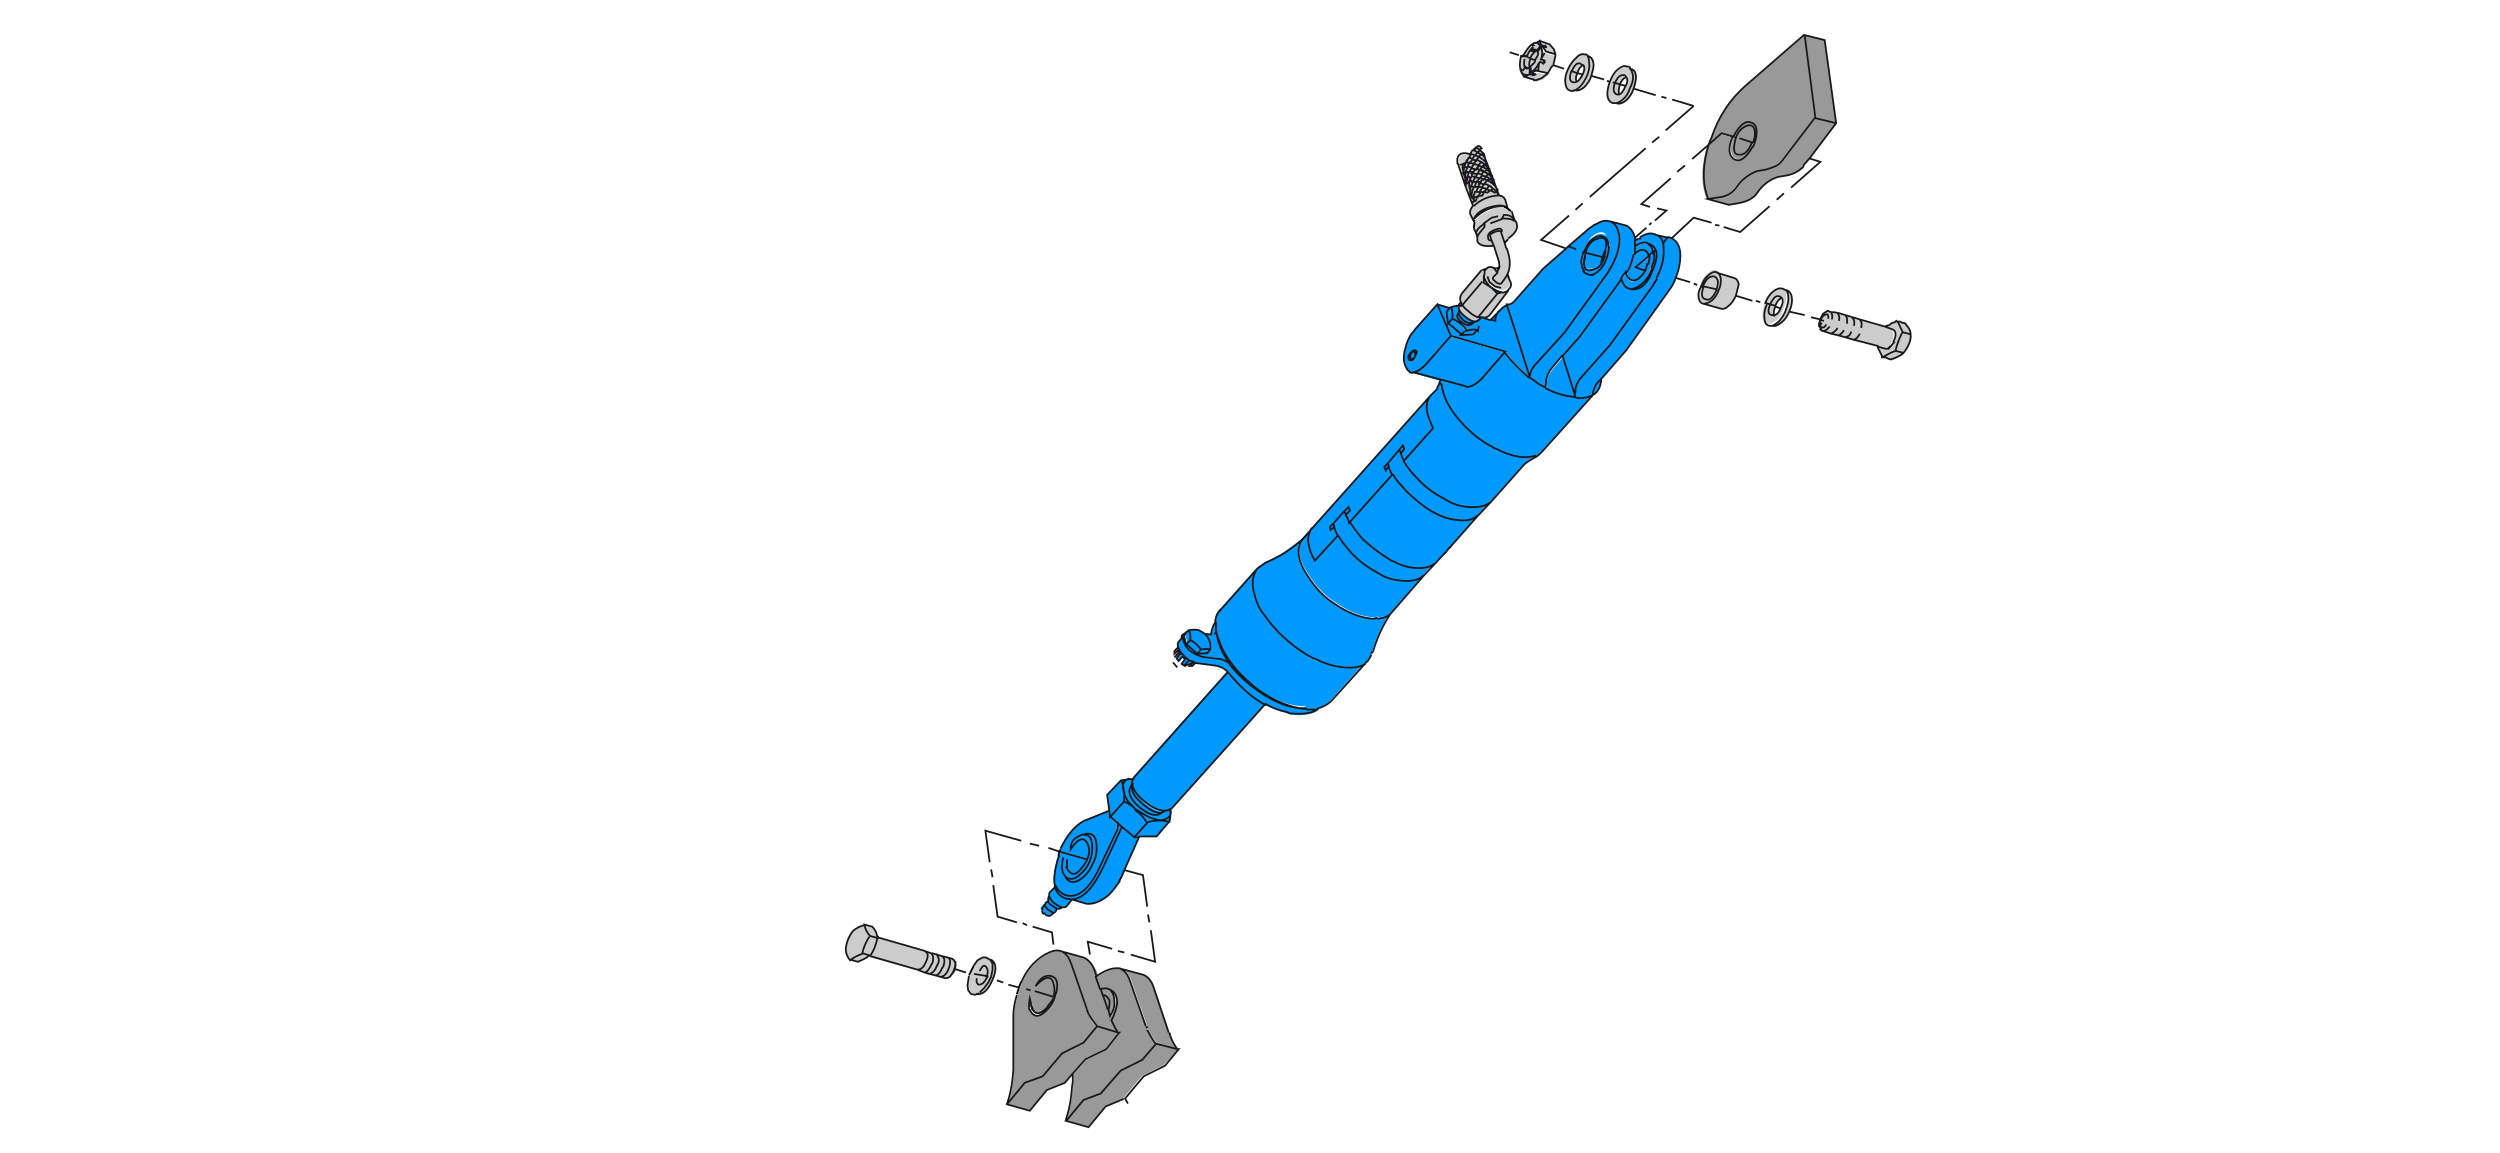 <?xml version="1.0" encoding="utf-8"?>
<!-- Generator: Adobe Illustrator 24.3.0, SVG Export Plug-In . SVG Version: 6.00 Build 0)  -->
<svg version="1.1" id="Ebene_1" xmlns="http://www.w3.org/2000/svg" xmlns:xlink="http://www.w3.org/1999/xlink" x="0px" y="0px"
	 viewBox="0 0 349.1 161" style="enable-background:new 0 0 349.1 161;" xml:space="preserve">
<style type="text/css">
	.st0{fill:#CCCCCC;}
	.st1{fill:#0099FF;}
	.st2{fill:#999999;}
	.st3{fill:none;stroke:#1A181B;stroke-width:0.25;stroke-miterlimit:5;}
	.st4{fill:none;stroke:#000000;stroke-width:0.25;stroke-miterlimit:5;}
	.st5{fill:none;stroke:#1A181B;stroke-width:0.25;stroke-miterlimit:5;}
</style>
<path class="st0" d="M121.5,133.5l-1-0.3c-0.6,0.2-1.2,0.5-1.7,0.9l1.1,0.3C120.5,134.1,121.1,133.8,121.5,133.5 M129.4,134.4
	c0.3-0.8,0.3-1.3-0.2-1.5l-6.6-1.9c0,0,0,0.1,0,0.2c-0.2,0.9-0.5,1.7-1,2.4c0,0,0,0-0.1,0.1l6.7,1.8
	C128.7,135.5,129.1,135.1,129.4,134.4 M120.7,129.2c-0.6,0.1-1.1,0.4-1.6,0.8c-0.6,0.8-0.9,1.6-1,2.5c0,0.6,0.2,1.1,0.6,1.6
	c0.5-0.4,1.1-0.7,1.7-0.9c0.2-1,0.6-1.8,1-2.4l0,0C121.1,130.3,120.8,129.7,120.7,129.2 M121.5,130.7L121.5,130.7
	c-0.5,0.6-0.8,1.4-1,2.4l1,0.3l0.1,0c0.5-0.7,0.9-1.5,1-2.4L121.5,130.7 M121.5,130.7L121.5,130.7l1.1,0.4c0-0.1,0-0.2,0-0.2l-0.1,0
	c-0.1-0.6-0.3-1-0.7-1.4l-1.1-0.3C120.8,129.7,121.1,130.3,121.5,130.7 M130.1,134.6l0.1-0.1c0.2-0.7,0.1-1.2-0.2-1.4l-0.9-0.3
	c0.5,0.2,0.6,0.7,0.2,1.5c-0.3,0.8-0.7,1.1-1.2,1.1l1,0.3C129.5,135.7,129.9,135.3,130.1,134.6 M131,134.7c0.1-0.2,0.2-0.5,0.2-0.8
	c0-0.3-0.1-0.5-0.3-0.6l-0.8-0.2c0.3,0.2,0.3,0.7,0.2,1.4l-0.1,0.1c-0.3,0.7-0.6,1.1-1,1.2l0.7,0.2c0.5-0.1,0.8-0.5,1-1.1L131,134.7
	L131,134.7 M133.2,135.5c0.2-0.6,0.2-1,0.2-1.3c-0.1-0.2-0.2-0.3-0.3-0.4l-0.7-0.2c0.4,0.2,0.5,0.7,0.2,1.5
	c-0.4,0.8-0.8,1.2-1.2,1.2l0.7,0.2c0.3,0,0.6-0.1,0.8-0.4C132.9,136,133.1,135.8,133.2,135.5 M131.5,133.5l-0.7-0.2
	c0.1,0.1,0.2,0.3,0.3,0.6c0,0.3,0,0.6-0.2,0.8l0,0.1l-0.1,0.1c-0.2,0.6-0.6,1-1,1.1l0.8,0.2c0.4-0.1,0.8-0.4,1-1.1l0.1-0.1
	C132,134.2,131.9,133.7,131.5,133.5 M132.3,133.7l-0.8-0.2c0.4,0.2,0.5,0.7,0.2,1.5l-0.1,0.1c-0.3,0.7-0.6,1.1-1,1.1l0.7,0.2
	c0.5,0,0.9-0.4,1.2-1.2C132.8,134.3,132.7,133.8,132.3,133.7 M138,137.2l0.4-0.8l0.2-1l0-0.8l-0.3-0.6l-0.5-0.3l-0.5,0l-0.7,0.4
	l-0.5,0.7l-0.7,1.4l-0.2,1.3l0.1,0.7l0.4,0.5l0.5,0.1l0.1,0l0.5-0.2l0.6-0.6L138,137.2 M137.7,136.6L137.7,136.6l0-0.1L136,136
	l1.7,0.5c0.3-0.6,0.3-1.1,0-1.5c-0.2-0.2-0.4-0.2-0.6,0.1c-0.1,0.1-0.2,0.3-0.3,0.5c0.1-0.3,0.2-0.4,0.3-0.5
	c0.2-0.2,0.4-0.3,0.6-0.1c0.3,0.4,0.3,0.9,0,1.5L137.7,136.6L137.7,136.6c-0.3,0.6-0.6,1-1.1,1c-0.2-0.2-0.3-0.5-0.3-0.9
	c-0.1,0.5,0,0.8,0.3,0.9C137.1,137.6,137.4,137.2,137.7,136.6 M138.4,136.4l-0.4,0.8l-0.6,0.8l-0.6,0.6l0,0.2c0.7-0.1,1.3-0.8,1.8-2
	c0.5-1.1,0.5-1.9,0.2-2.4l-0.1-0.1c-0.1-0.2-0.3-0.3-0.5-0.3l0.3,0.6l0,0.8L138.4,136.4 M221.7,7.8c0.2,0.2,0.3,0.5,0.3,0.8
	c0.1,0.5,0,1.2-0.3,1.9c-0.2,0.7-0.6,1.2-1.1,1.6c-0.3,0.3-0.5,0.4-0.8,0.5l0,0c0.4,0.1,0.9,0,1.3-0.4c0.5-0.4,0.8-0.9,1-1.6
	c0.3-0.7,0.4-1.3,0.3-1.8C222.4,8.2,222.1,7.9,221.7,7.8 M221.6,7.7c-0.1-0.1-0.2-0.2-0.3-0.2c0,0-0.1,0-0.1,0
	c-0.4-0.1-0.8,0-1.2,0.5c-0.5,0.4-0.9,1-1.2,1.7c-0.3,0.7-0.4,1.3-0.3,1.9c0.1,0.6,0.3,0.9,0.8,1l0.1,0c0,0,0.1,0,0.1,0
	c0,0,0.1,0,0.1,0c0.3-0.1,0.6-0.3,0.8-0.5c0.5-0.4,0.8-1,1.1-1.6c0.3-0.7,0.4-1.4,0.3-1.9C221.9,8.3,221.8,8,221.6,7.7L221.6,7.7
	 M221.1,9.1c0,0.1,0,0.1,0.1,0.2c0.1,0.3,0,0.6-0.1,1c0,0,0,0.1-0.1,0.1c-0.3,0.5-0.5,0.9-0.8,1c-0.1,0.1-0.3,0.1-0.5,0.1
	c-0.5-0.1-0.6-0.6-0.3-1.5c0,0,0-0.1,0.1-0.1c0.4-0.9,0.8-1.2,1.2-1C220.9,8.8,221,8.9,221.1,9.1 M220.2,10.2l-0.8-0.3
	c-0.4,0.9-0.3,1.4,0.3,1.5c0.2,0,0.3,0,0.5-0.1C220,11.1,220,10.7,220.2,10.2 M220.3,10.1c0.2-0.6,0.5-0.9,0.8-1
	c-0.1-0.1-0.2-0.2-0.4-0.3c-0.4-0.2-0.8,0.2-1.2,1c0,0-0.1,0.1-0.1,0.1L220.3,10.1C220.2,10.1,220.3,10.1,220.3,10.1 M212.6,9.9
	l-0.1,0.1c0,0.3,0.2,0.4,0.4,0.4c0.2,0,0.4,0,0.6,0l0-0.1l0-0.7c-0.2,0.1-0.4,0-0.6-0.1L212.6,9.9 M212.9,8.2l-0.2,0l-0.1-0.1
	l-0.1,0c-0.2,0.9-0.3,1.5-0.1,1.8l0,0.1l0.1,0l0,0.1l0.1,0l0.4-0.5l0-0.1C212.8,9,212.8,8.6,212.9,8.2 M214.7,7.9c0-0.2,0-0.4,0-0.6
	l0.5-0.6c0-0.1-0.1-0.2-0.1-0.2l-0.6,0.6l-0.1,0c-0.3,0.2-0.5,0.5-0.8,1l0.7,0.2L214.7,7.9 M214.1,7l0.2,0l0.1,0
	C214.3,6.9,214.2,6.9,214.1,7L214.1,7 M213.8,7.1L213.8,7.1L213.7,7c-0.3,0.2-0.4,0.6-0.5,1l0,0l0.1,0.1l0.4,0.1
	c0.2-0.5,0.5-0.8,0.8-1l-0.1-0.1l-0.1,0.1l0,0L213.8,7.1 M214.4,7.1L214.4,7.1L214.3,7l-0.2,0l-0.1-0.1l-0.1,0l0.1,0l0-0.2l0.1-0.2
	L213.7,7l0.1,0.1l0,0l0.4,0.1l0,0L214.4,7.1l0,0.1L214.4,7.1L214.4,7.1 M215.1,6.4L214.7,6c-0.1-0.1-0.2-0.1-0.4,0l-0.1,0l0,0
	c0,0-0.1,0-0.1,0L214,6.2l0.1,0.1l-0.1,0l0-0.1l-0.1,0c-0.3,0.2-0.7,0.7-1.1,1.4l-0.1,0.1l0.1,0.1l0.1,0l0.1,0.1l0.1,0l0.2,0.2
	c0.1-0.4,0.3-0.8,0.5-1l0.4-0.5L214,6.6l0,0.2l-0.1,0l0.1,0c0.1,0,0.2,0,0.3,0.1c0,0,0.1,0,0.1,0.1l0.1,0.1L215.1,6.4L215.1,6.4
	 M213.8,10.2l0.3,0.1l0.1,0.1l0.1,0l0.1,0.1l-0.2,0.1l-0.1-0.1l0,0l0,0l-0.1,0.1l-0.1-0.1l-0.1,0l-0.2,0l0,0l0,0l-0.6,0.4l1,0.3
	l0.4,0.1l0,0.1l0.2,0l0.1,0l0.8-0.3l0.5-0.4l0.3-0.2l-1.4-0.3L213.8,10.2 M214.1,10.3l-0.3-0.1l0.9-0.3l0.1-0.1l0.1-1
	c-0.3,0.6-0.6,1-1.1,1.3c-0.1,0-0.2,0-0.3,0.1l0,0.1l0,0l0.2,0l0.1,0l0.1,0.1l0.1-0.1l0,0l0,0l0.1,0.1l0.2-0.1l-0.1-0.1L214.1,10.3
	L214.1,10.3 M213.3,9.5L213.3,9.5l0.1,0l0,0.1l0.1-0.1c-0.1-0.4,0-0.8,0.1-1.3L213.3,8l0,0l-0.2,0.1l-0.1,0c-0.1,0.5-0.1,0.9,0,1.2
	l0.1,0l0.1,0.1L213.3,9.5 M214.3,8.8l0.1-0.4l-0.7-0.2c-0.2,0.5-0.2,0.9-0.1,1.3l0,0c0.1-0.1,0.1-0.1,0.2-0.1
	C214,9.2,214.2,9,214.3,8.8 M215.1,8.4l0.6-1l-0.5-0.7l0.1,0l0.4,0.1l0,0.1l0-0.1l-0.1-0.2l-0.1,0.1l-0.1-0.1l-0.2,0l-0.1-0.1
	l-0.1,0.1l-0.1,0.1c0,0.1,0.1,0.1,0.1,0.2C215.4,7.2,215.4,7.8,215.1,8.4 M215.6,8.5l-0.4-0.1c0.2-0.6,0.2-1.2,0-1.7l-0.5,0.6
	c0.1,0.2,0.1,0.4,0,0.6l-0.3,0.5l-0.1,0.4c-0.2,0.2-0.4,0.4-0.6,0.6l0.1,0.8c0.5-0.3,0.8-0.7,1.1-1.3l0-0.1l0,0l0,0.1l0.3,0l0.1,0.1
	l0,0l0.1,0.1l0.2-0.2l-0.1-0.1l0.1-0.1L215.6,8.5 M216.8,9.2l0-0.1l0.3-1.3l-1.4-0.4l-0.6,1l0.4,0.1l0.1,0.1l-0.1,0.1l0.1,0.1
	l-0.2,0.2l-0.1-0.1l0,0l-0.1-0.1l-0.3,0l0-0.1c0,0,0,0.1-0.1,0.1l-0.1,1l-0.1,0.1l1.4,0.3l0.4-0.7l0.1-0.2L216.8,9.2 M217,6.9
	l-0.6-0.7L215,5.7l0.2,0.7l0.1-0.1l0.1,0.1l0.2,0l0.1,0.1l0.1-0.1l0.1,0.2l0,0.1l0-0.1l-0.4-0.1l-0.1,0l0.5,0.7l1.4,0.4l0-0.2
	L217,6.9 M205.6,27.5c0,0.1,0.1,0.3,0.2,0.4c0-0.2,0-0.4,0.1-0.6C205.7,27.4,205.6,27.5,205.6,27.5 M204.5,24.8L204.5,24.8
	c0.1-0.2,0.1-0.5,0.1-0.7c-0.1,0-0.2,0-0.4,0.1C204.3,24.4,204.4,24.6,204.5,24.8 M204.6,24.8C204.6,24.8,204.6,24.9,204.6,24.8
	c0,0.3,0,0.5,0.2,0.7c0-0.3,0.1-0.6,0.2-0.8C204.9,24.7,204.7,24.8,204.6,24.8 M205,24.7c0.1-0.2,0.2-0.5,0.2-0.7l-0.1-0.1l0,0
	l-0.1,0c-0.1,0-0.2,0-0.3,0.1c-0.1,0.3-0.1,0.5-0.1,0.7C204.7,24.8,204.9,24.7,205,24.7 M205,24.7c0.1,0,0.1-0.1,0.2-0.1l0.3,0.1
	c0-0.2,0.1-0.4,0.2-0.6l-0.5,0C205.2,24.2,205.1,24.5,205,24.7 M205.1,24.6c0,0-0.1,0-0.2,0.1c-0.1,0.2-0.2,0.5-0.2,0.8l0.4-0.1
	c0.1-0.2,0.2-0.5,0.3-0.7L205.1,24.6 M205.4,25.4L205.4,25.4c0.1,0,0.2,0,0.3,0.1c0.1-0.2,0.2-0.5,0.3-0.7l-0.5-0.1
	c-0.1,0.2-0.3,0.5-0.3,0.7L205.4,25.4L205.4,25.4 M204.3,24.2c-0.2-0.5-0.2-0.9-0.1-1.2c-0.2,0.1-0.4,0.1-0.4,0l1,3
	c0-0.1,0-0.3,0-0.4c-0.2-0.2-0.2-0.4-0.2-0.6c0,0,0,0,0-0.1C204.4,24.6,204.3,24.4,204.3,24.2 M204.7,22.7L204.7,22.7
	c-0.2,0.1-0.4,0.2-0.5,0.2c-0.1,0.4-0.1,0.8,0.1,1.2c0-0.3,0.1-0.6,0.2-0.9C204.5,23.1,204.6,22.9,204.7,22.7 M205,23.4L205,23.4
	c-0.2,0.3-0.2,0.5-0.3,0.7c0.1,0,0.2,0,0.3-0.1l0.1,0l0,0l0.1,0.1c0.1-0.2,0.2-0.4,0.3-0.6C205.3,23.4,205.1,23.3,205,23.4
	 M204.9,23.4L204.9,23.4l-0.4-0.1c-0.1,0.3-0.1,0.6-0.2,0.9c0.2,0,0.3-0.1,0.4-0.1C204.8,23.9,204.8,23.6,204.9,23.4 M205.2,22.7
	c-0.2,0-0.3,0-0.5,0c-0.1,0.2-0.2,0.4-0.2,0.6l0.4,0.1l0.1,0c0-0.1,0.1-0.3,0.2-0.4C205.2,22.9,205.2,22.8,205.2,22.7 M204.9,22.4
	c0.1-0.1,0.2-0.2,0.2-0.3c0.1-0.2,0.2-0.4,0.3-0.5c-1-0.2-1.6,0-1.7,0.7c0,0.2,0,0.3,0,0.5c0,0.1,0.1,0.2,0.1,0.2
	c0.1,0.1,0.2,0,0.4,0c0.1-0.1,0.3-0.2,0.5-0.3l0.1-0.2L204.9,22.4 M205.1,22.1c-0.1,0.1-0.1,0.2-0.2,0.3l-0.1,0.1
	c0,0.1-0.1,0.2-0.1,0.3c0.2,0,0.4,0,0.5,0c0.1-0.2,0.2-0.3,0.4-0.4C205.5,22.2,205.4,22.1,205.1,22.1 M205.6,22.3
	c0.1-0.2,0.3-0.4,0.4-0.5c-0.2-0.1-0.3-0.1-0.6-0.2l-0.1,0c-0.1,0.1-0.1,0.3-0.3,0.5C205.4,22.1,205.5,22.2,205.6,22.3 M206.5,22
	c-0.2-0.1-0.4-0.2-0.5-0.2c-0.1,0.1-0.3,0.3-0.4,0.5c0.2,0,0.4,0.1,0.6,0.1C206.3,22.2,206.4,22.1,206.5,22 M205.9,22.8
	c0.1-0.2,0.2-0.3,0.3-0.4c-0.2,0-0.4-0.1-0.6-0.1c-0.1,0.1-0.2,0.3-0.4,0.4C205.4,22.8,205.7,22.8,205.9,22.8L205.9,22.8L205.9,22.8
	 M206.8,22.7c0.2,0.1,0.4,0.2,0.5,0.3c0.1-0.1,0.2-0.1,0.3-0.2c-0.2-0.3-0.6-0.6-1.1-0.9c-0.1,0.1-0.2,0.3-0.3,0.4
	C206.4,22.5,206.6,22.5,206.8,22.7 M206.2,24.3l0.1-0.1l-0.6-0.1c-0.1,0.2-0.2,0.4-0.2,0.6l0.5,0.1
	C206.1,24.6,206.2,24.5,206.2,24.3 M205.8,23.5c-0.1,0-0.2-0.1-0.3-0.1c-0.1,0.2-0.2,0.4-0.3,0.6l0.5,0c0.1-0.1,0.2-0.3,0.3-0.4
	l0.2-0.1l-0.2-0.1L205.8,23.5 M205.6,23.4c0.1-0.1,0.1-0.3,0.2-0.4l0.1-0.2c-0.2,0-0.4-0.1-0.6-0.2c0,0.1,0,0.2-0.1,0.2
	c-0.1,0.1-0.1,0.3-0.2,0.4C205.1,23.3,205.3,23.4,205.6,23.4 M206.2,23.6L206.2,23.6l-0.2,0.1c-0.1,0.1-0.1,0.3-0.3,0.4l0.6,0.1l0,0
	c0.1-0.1,0.2-0.3,0.3-0.4C206.5,23.6,206.3,23.6,206.2,23.6 M206.4,23.1l0.4-0.4c-0.2-0.1-0.4-0.2-0.6-0.3c-0.1,0.1-0.2,0.2-0.3,0.4
	l0,0l0,0.1C206.1,22.9,206.3,23,206.4,23.1 M206.3,23.3l0.1-0.2c-0.2-0.1-0.4-0.2-0.6-0.2l-0.1,0.2c-0.1,0.1-0.1,0.2-0.2,0.4
	c0.1,0,0.2,0.1,0.3,0.1l0.1,0l0.2,0.1l0-0.1L206.3,23.3 M207,23.3c-0.1,0-0.1,0-0.1,0c-0.1-0.1-0.3-0.1-0.4-0.2l-0.1,0.2l-0.2,0.2
	l0,0.1l0.1,0c0.1,0,0.3,0.1,0.5,0.2C206.7,23.6,206.8,23.4,207,23.3L207,23.3 M207.2,23.9c-0.2-0.1-0.3-0.2-0.5-0.2
	c-0.1,0.1-0.2,0.3-0.3,0.4l0,0l0.1,0.1c0.1,0,0.3,0.1,0.4,0.2C207,24.2,207.1,24,207.2,23.9 M207,23.3c0.1-0.2,0.2-0.3,0.3-0.3
	c-0.2-0.1-0.3-0.3-0.5-0.3l-0.4,0.4c0.1,0.1,0.3,0.1,0.4,0.2C206.9,23.3,206.9,23.3,207,23.3 M207.5,23.6c-0.1-0.1-0.3-0.2-0.6-0.3
	l-0.1,0c-0.1,0.1-0.2,0.2-0.3,0.4c0.2,0.1,0.4,0.2,0.5,0.2C207.3,23.8,207.5,23.7,207.5,23.6 M207,23.3c0.2,0.1,0.4,0.2,0.6,0.3
	c0.1-0.1,0.2-0.1,0.3-0.1c-0.2-0.2-0.3-0.4-0.5-0.5C207.2,23,207.1,23.1,207,23.3 M206.2,27.9c0-0.2,0.1-0.4,0.2-0.6l-0.5,0
	c-0.1,0.2-0.1,0.4-0.1,0.6c-0.1,0.1-0.1,0.1-0.1,0.2C205.8,28.1,206,28,206.2,27.9 M207,27.3c0-0.1,0.1-0.3,0.2-0.4
	c-0.2-0.1-0.4-0.1-0.6-0.1c-0.1,0.2-0.2,0.4-0.3,0.6L207,27.3 M205.5,27.3c-0.2-0.2-0.3-0.4-0.2-0.6c-0.2-0.4-0.3-0.9-0.2-1.4
	l-0.4,0.1c0,0.1,0,0.2,0,0.4l1,2.6c0-0.1,0-0.2,0-0.4c0-0.1,0-0.1,0.1-0.2c-0.1-0.1-0.2-0.3-0.2-0.4
	C205.5,27.5,205.5,27.4,205.5,27.3 M206.3,26.7l-0.2,0c-0.1,0.2-0.2,0.4-0.2,0.7l0.5,0c0.1-0.2,0.2-0.4,0.3-0.6
	C206.5,26.7,206.4,26.7,206.3,26.7 M205.3,26.8c0-0.2,0-0.5,0.1-0.8c0.1-0.2,0.2-0.3,0.3-0.6c-0.1,0-0.2,0-0.2,0l0-0.1l-0.1-0.1
	l-0.2,0.1C205,25.9,205.1,26.3,205.3,26.8 M205.4,26c-0.1,0.3-0.1,0.5-0.1,0.8c0,0.2,0,0.4,0.2,0.6c0-0.4,0.1-0.8,0.3-1.3L205.4,26
	 M206.2,25.4c-0.2,0-0.3,0-0.5,0c-0.1,0.2-0.2,0.4-0.3,0.6l0.4,0.1C206,25.8,206.1,25.6,206.2,25.4 M206.4,26.1L206.4,26.1l-0.1-0.1
	l-0.4,0c-0.2,0.5-0.3,0.9-0.3,1.3c0,0,0,0.1,0,0.2c0.1,0,0.1-0.1,0.3-0.2c0-0.2,0.1-0.4,0.2-0.7C206.2,26.6,206.3,26.4,206.4,26.1
	 M206.3,26.1L206.3,26.1c0.2-0.1,0.3-0.3,0.4-0.5l-0.1-0.1l-0.2,0c-0.1,0-0.1-0.1-0.2,0c-0.1,0.2-0.2,0.4-0.3,0.7L206.3,26.1
	L206.3,26.1 M207,26.2c-0.1,0.2-0.3,0.4-0.4,0.6c0.2,0,0.4,0,0.6,0.1c0.1-0.2,0.2-0.3,0.4-0.4C207.4,26.3,207.2,26.3,207,26.2
	 M206.6,26.8c0.1-0.2,0.3-0.4,0.4-0.6c-0.1-0.1-0.3-0.1-0.5-0.1l-0.1,0c-0.1,0.2-0.2,0.4-0.3,0.6l0.2,0
	C206.4,26.7,206.5,26.7,206.6,26.8 M207.3,25.8L207.3,25.8c-0.1-0.2-0.4-0.2-0.6-0.3c-0.1,0.2-0.2,0.4-0.3,0.6l0.1,0
	c0.2,0,0.3,0,0.5,0.1C207.1,26.1,207.1,25.9,207.3,25.8 M206.8,25.3l0,0.1l-0.2,0.2c0.2,0,0.5,0.1,0.6,0.2l0-0.1l0.1-0.1
	c0-0.1,0.1-0.2,0.3-0.3c-0.2-0.1-0.4-0.2-0.6-0.2C207,25.1,206.9,25.2,206.8,25.3 M206.6,24.9L206.6,24.9l-0.3-0.1l-0.3,0
	c-0.1,0.2-0.2,0.4-0.3,0.7c0.2,0,0.3,0,0.5,0C206.3,25.3,206.4,25.1,206.6,24.9L206.6,24.9 M206.7,24.8l-0.2,0l-0.1,0.1
	c-0.1,0.2-0.2,0.3-0.3,0.5c0.1,0,0.2,0,0.2,0l0.2,0l0.1,0.1l0.2-0.2l0-0.1c0.1-0.1,0.2-0.2,0.3-0.3C207,24.9,206.8,24.9,206.7,24.8
	 M206.6,24.9l0-0.1c0.1-0.1,0.2-0.2,0.3-0.3c-0.1-0.1-0.3-0.1-0.4-0.2l-0.1-0.1l0,0l-0.1,0.1c-0.1,0.2-0.2,0.3-0.3,0.5l0.3,0
	l0.2,0.1L206.6,24.9L206.6,24.9 M206.6,24.7l0,0.1l0,0l0.2,0c0.1,0,0.3,0.1,0.4,0.2c0.1-0.1,0.2-0.3,0.3-0.4
	c-0.2-0.1-0.3-0.1-0.5-0.2C206.8,24.5,206.7,24.6,206.6,24.7 M207.4,24.6c0.2-0.1,0.3-0.2,0.3-0.3c-0.1-0.1-0.3-0.2-0.6-0.3
	c-0.1,0.1-0.2,0.2-0.3,0.5C207.1,24.4,207.3,24.5,207.4,24.6 M207.8,24.3c0.2-0.1,0.3-0.2,0.4-0.1c-0.2-0.2-0.4-0.4-0.6-0.5
	c-0.1,0.1-0.2,0.2-0.3,0.3C207.4,24,207.6,24.2,207.8,24.3 M207.9,25.1c0.1,0,0.1-0.1,0.2-0.1c-0.2-0.1-0.4-0.3-0.6-0.4
	c-0.1,0.1-0.2,0.3-0.3,0.4c0.2,0,0.4,0.1,0.6,0.2C207.8,25.2,207.8,25.2,207.9,25.1 M208,25c-0.1,0-0.1,0.1-0.2,0.1
	c-0.1,0-0.1,0.1-0.1,0.1c0.4,0.2,0.8,0.5,1.1,0.8C208.7,25.6,208.4,25.3,208,25 M208,25c0.1-0.1,0.2-0.2,0.3-0.2
	c-0.2-0.2-0.4-0.4-0.6-0.5c-0.1,0.1-0.2,0.2-0.3,0.3C207.7,24.7,207.9,24.8,208,25 M209.2,26.6l-0.5-1.4c-0.1-0.1-0.2-0.3-0.4-0.4
	c-0.1,0-0.2,0-0.3,0.2c0.4,0.3,0.6,0.6,0.8,1C209,26.2,209.1,26.4,209.2,26.6 M209.1,26.8c-0.1,0-0.2,0-0.4,0.1
	c-0.1-0.1-0.3-0.2-0.5-0.3l-0.4,0.3c-0.1-0.1-0.3-0.1-0.5-0.1c-0.1,0.2-0.2,0.3-0.2,0.4l-0.7,0.1c-0.1,0.2-0.1,0.4-0.2,0.6
	c-0.2,0.1-0.4,0.2-0.5,0.2c0,0.1,0,0.2,0,0.4l0.1,0.2c0.4-0.5,1-0.8,1.6-1.1c0.8-0.3,1.4-0.4,1.8-0.4
	C209.2,27.1,209.1,26.9,209.1,26.8 M208.5,26.3l-0.3,0.3c0.2,0.1,0.3,0.2,0.5,0.3c0.2-0.1,0.3-0.1,0.4-0.1
	C208.9,26.6,208.7,26.4,208.5,26.3 M208.2,26.7c-0.2-0.1-0.4-0.2-0.6-0.2c-0.1,0.1-0.2,0.3-0.4,0.4c0.2,0,0.3,0.1,0.5,0.1
	L208.2,26.7 M207.8,26c-0.1,0.1-0.2,0.2-0.3,0.4c0.2,0.1,0.4,0.1,0.6,0.2l0.3-0.3C208.3,26.2,208.1,26.1,207.8,26L207.8,26
	 M207.6,26.4c0.1-0.1,0.2-0.3,0.3-0.4l0.1-0.1c-0.2-0.1-0.4-0.2-0.6-0.2l0,0.1c-0.1,0.1-0.2,0.2-0.3,0.4
	C207.2,26.3,207.4,26.3,207.6,26.4 M207.6,22.8c0-0.3-0.1-0.5-0.2-0.7c-0.1-0.2-0.3-0.4-0.5-0.5c-0.2,0.1-0.3,0.2-0.4,0.3
	C207,22.2,207.4,22.5,207.6,22.8 M206.3,21.3c-0.1-0.1-0.3-0.2-0.5-0.3c-0.1,0.1-0.2,0.3-0.3,0.5c0.2,0.1,0.4,0.1,0.6,0.2
	C206.1,21.6,206.2,21.4,206.3,21.3 M207,20.7c-0.3-0.3-0.6-0.4-0.8-0.1c0.2,0.2,0.4,0.3,0.5,0.4C206.7,20.9,206.9,20.8,207,20.7
	 M206.9,21.6c-0.2-0.1-0.4-0.3-0.6-0.3c-0.1,0.1-0.2,0.2-0.3,0.4c0.2,0.1,0.4,0.1,0.5,0.2C206.6,21.8,206.7,21.7,206.9,21.6
	 M207,21.2c-0.1,0-0.2-0.1-0.3-0.2c-0.1,0.1-0.2,0.2-0.4,0.3c0.2,0.1,0.4,0.2,0.6,0.3c0.1-0.1,0.2-0.1,0.3-0.1l-0.1-0.2L207,21.2
	 M206.1,20.7c-0.1,0.1-0.2,0.2-0.3,0.3l-0.1,0c0.3,0.1,0.4,0.2,0.5,0.3c0.1-0.1,0.2-0.2,0.4-0.3c-0.1-0.1-0.3-0.2-0.5-0.4
	C206.2,20.6,206.1,20.6,206.1,20.7 M204.2,42.7l-0.5,0c0,0.2,0,0.4,0.1,0.6c0.1,0.3,0.4,0.6,0.9,1c0.5,0.4,0.9,0.6,1.3,0.6
	c0.3,0,0.5-0.2,0.8-0.5c0,0,0,0-0.1,0c-0.1,0-0.2,0-0.3,0c-0.4-0.1-0.9-0.4-1.3-0.8C204.7,43.2,204.4,42.9,204.2,42.7 M209.1,41
	l-1-0.9l-1.1-0.7l-2.8,3.3c0.2,0.3,0.5,0.6,0.9,0.9c0.5,0.4,0.9,0.6,1.3,0.8L209.1,41 M210.6,40.6c-0.1,0-0.1,0.1-0.2,0.1l-0.6,0.2
	l-0.7,0.2l-2.7,3.3c0.1,0,0.2,0,0.3,0c0,0,0.1,0,0.1,0c0.1,0,0.3,0,0.4,0c0.4-0.1,0.7-0.2,0.9-0.5L210.6,40.6 M208.7,32.4
	c0.5-0.2,0.9-0.2,0.9,0c0.2-0.5-0.2-0.6-1-0.3c-0.7,0.3-1,0.7-0.9,1.1c0,0.2,0.2,0.3,0.5,0.4l-0.2-0.6
	C208,32.8,208.2,32.6,208.7,32.4 M207.3,31.7l0-0.4c-0.7,0.5-1.1,1-1.1,1.4c0,0.2,0.1,0.3,0.1,0.4C206.4,32.8,206.7,32.3,207.3,31.7
	 M209.3,27.3c0.1,0,0.1,0,0.2,0l-0.2-0.6c-0.1-0.2-0.3-0.4-0.4-0.6c-0.3-0.3-0.6-0.6-1.1-0.8c-0.2,0.2-0.3,0.3-0.3,0.3l-0.1,0.1
	l0,0.1c0.2,0,0.4,0.1,0.6,0.2c0.2,0.1,0.4,0.2,0.5,0.4c0.2,0.1,0.4,0.3,0.6,0.5C209.1,26.9,209.2,27.1,209.3,27.3 M210.1,28.8
	C210.2,28.8,210.2,28.8,210.1,28.8c0.2,0.1,0.3,0.1,0.4,0.2l-0.3-1.1c-0.2-0.4-0.4-0.6-0.9-0.6c0,0-0.1,0-0.2,0
	c-0.4,0-1.1,0.1-1.8,0.4c-0.6,0.3-1.2,0.6-1.6,1.1c-0.4,0.4-0.5,0.8-0.4,1.2l0.5,1c0-0.1,0.1-0.2,0.1-0.3c0.2-0.7,0.9-1.2,2-1.6
	C208.9,28.7,209.6,28.6,210.1,28.8 M211.8,31.4c0-0.2-0.1-0.4-0.3-0.5c-0.3-0.3-0.9-0.4-1.8-0.4l-1.6,0.6l1.6-0.6L210,30
	c0.7,0,1.1,0.2,1.4,0.6l-0.3-1l-0.9-0.7c-0.6-0.2-1.3,0-2.2,0.5c-0.9,0.4-1.6,0.8-2,1.4c0,0.1-0.1,0.2-0.1,0.3l-0.1,0.9l0.4,0.8
	c0-0.4,0.3-0.9,1.1-1.4l-0.1-0.1l1.1-0.8l0.9-0.2l-0.9,0.2l-1.1,0.8l0.1,0.1l0,0.4c-0.5,0.6-0.9,1-1,1.4c0,0.2,0,0.4,0,0.6
	c0.2,0.6,1,0.8,2.3,0.6l-0.3-0.8c-0.3,0-0.5-0.1-0.5-0.4c-0.1-0.5,0.2-0.8,0.9-1.1c0.8-0.3,1.1-0.2,1,0.3l0.5,1.5l0.5-0.5
	C211.6,32.7,212,32,211.8,31.4 M211.5,30.9c0-0.1,0-0.3-0.1-0.3c-0.2-0.4-0.7-0.6-1.4-0.6l-0.3,0.6
	C210.6,30.5,211.2,30.6,211.5,30.9 M209,37.5l-0.5-0.1l0.5,0.7l0.4-0.8L209,37.5 M209.3,36.5l0.1,0.8l-0.4,0.8l-0.5,0.5
	c-0.3,0.2-0.2,0.4,0.2,0.7c0.5,0.3,0.8,0.4,0.9,0.2c0.3-0.4,0.6-0.8,0.8-1.2c0.5-1.1,0.5-2.3-0.1-3.6l-0.1-0.1l-0.2-0.7l-0.5-1.5
	c-0.1-0.2-0.4-0.2-0.9,0c-0.5,0.2-0.7,0.4-0.6,0.6l0.2,0.6l0.3,0.8L209.3,36.5 M210.9,39.3l-0.3-0.6l-0.2-0.5
	c-0.2,0.4-0.5,0.8-0.8,1.2c-0.1,0.2-0.5,0.2-0.9-0.2c-0.4-0.3-0.4-0.5-0.2-0.7l0.5-0.5l-0.5-0.7l-0.3-0.1c-0.1,0-0.2,0-0.3,0
	c-0.2,0-0.3,0.1-0.4,0.2c-0.1,0.1-0.1,0.1-0.2,0.2c-0.1,0.1-0.1,0.2-0.1,0.4c0,0,0,0.1,0,0.2l-0.1,0.2l0,1l1.1,0.7
	c-0.5-0.4-0.8-0.8-1-1.3c-0.1-0.2-0.1-0.4,0-0.6c0-0.1,0-0.1,0-0.2c0-0.2,0.1-0.3,0.1-0.4c0.1,0,0.1-0.1,0.2-0.2l-0.5,0.1l-2.7,3.2
	c-0.3,0.4-0.4,0.9-0.2,1.3c0.1,0.1,0.1,0.3,0.2,0.4l2.8-3.3l0-1l0.1-0.2c-0.1,0.2-0.1,0.4,0,0.6c0.1,0.5,0.5,1,1,1.3
	c0.6,0.4,1.1,0.7,1.6,0.7l0.6-0.2c0.1-0.1,0.1-0.1,0.2-0.1c0-0.1,0.1-0.1,0.1-0.2C211,40.1,211.1,39.7,210.9,39.3 M208.9,39.9
	l0.8,0.2L208.9,39.9l-0.8-0.6l-0.3-0.8l0.3,0.8L208.9,39.9 M238.9,41.6c0.3-0.3,0.5-0.7,0.7-1.1l-1.8-0.4c-0.4,1.1-0.3,1.7,0.3,1.8
	C238.3,41.9,238.6,41.8,238.9,41.6 M239.8,39.2c-0.1-0.3-0.2-0.6-0.5-0.7c-0.6-0.1-1.1,0.3-1.6,1.4l0,0.1l1.8,0.4l0,0
	C239.8,40,239.8,39.6,239.8,39.2 M239.3,38.6c0.2,0.1,0.4,0.3,0.5,0.7c0,0.4-0.1,0.8-0.2,1.2l0,0c-0.2,0.4-0.4,0.8-0.7,1.1
	c-0.3,0.3-0.6,0.3-0.8,0.2c-0.6-0.1-0.7-0.7-0.3-1.8l-0.3-0.1c-0.2,0.6-0.3,1.1-0.3,1.5c0.1,0.5,0.3,0.8,0.6,0.8
	c0.4,0.1,0.8,0,1.2-0.4c0.4-0.4,0.8-0.9,1-1.5c0.2-0.6,0.3-1.1,0.3-1.6c-0.1-0.5-0.3-0.8-0.6-0.9l-0.1-0.1c-0.3-0.1-0.7,0.1-1.2,0.5
	c-0.4,0.3-0.7,0.8-0.9,1.4c0,0,0,0.1-0.1,0.2l0.3,0.1l0-0.1C238.2,38.9,238.7,38.4,239.3,38.6 M242.4,41.3
	C242.4,41.2,242.4,41.2,242.4,41.3c0.3-0.7,0.3-1.3,0.3-1.7c-0.1-0.5-0.3-0.8-0.7-0.9l-2.3-0.7c0.3,0.1,0.5,0.4,0.6,0.9
	c0,0.5,0,1-0.3,1.6c-0.2,0.6-0.6,1.2-1,1.5c-0.4,0.3-0.8,0.4-1.2,0.4l2.5,0.7c0.3,0.1,0.7,0,1.1-0.4
	C241.8,42.3,242.1,41.9,242.4,41.3 M247.4,44.2c0.1,0.1,0.3,0.1,0.4,0c-0.2-0.4-0.1-0.9,0.1-1.4l-0.7-0.2
	C246.9,43.6,246.9,44.1,247.4,44.2 M249.8,43.5c0.3-0.7,0.4-1.4,0.3-1.9c-0.1-0.6-0.4-0.9-0.8-1c0.2,0.2,0.3,0.5,0.3,0.8
	c0.1,0.5,0,1.1-0.3,1.9c-0.2,0.7-0.6,1.2-1,1.7c-0.3,0.2-0.6,0.4-0.9,0.5l0,0.1c0.4,0.1,0.8-0.1,1.3-0.5
	C249.2,44.6,249.6,44.1,249.8,43.5 M248.8,41.8c-0.1-0.1-0.2-0.2-0.3-0.2c-0.5-0.2-0.9,0.2-1.3,1.1l0.7,0.2
	C248.1,42.3,248.4,42,248.8,41.8 M249.2,40.5c-0.1-0.1-0.2-0.2-0.3-0.2c-0.4-0.1-0.8,0-1.3,0.4c-0.5,0.4-0.8,0.9-1.1,1.6l0.7,0.2
	c0.4-0.9,0.8-1.3,1.3-1.1c0.1,0,0.2,0.1,0.3,0.2c0.2,0.3,0.2,0.7-0.1,1.3c-0.2,0.6-0.5,1-0.9,1.1c-0.1,0-0.3,0-0.4,0
	c-0.5-0.1-0.6-0.6-0.2-1.5l-0.7-0.2l-0.1,0c-0.2,0.7-0.3,1.3-0.3,1.9c0,0.6,0.3,0.9,0.7,1l0,0c0.1,0,0.2,0,0.3,0c0,0,0.1,0,0.1,0
	c0.3-0.1,0.6-0.3,0.9-0.5c0.5-0.4,0.8-1,1-1.7c0.3-0.7,0.4-1.4,0.3-1.9C249.6,41,249.5,40.7,249.2,40.5
	C249.3,40.5,249.3,40.5,249.2,40.5 M265.5,49.7l0.4-0.3l-1.2-0.3l0-0.1c-0.6,0.3-1.2,0.6-1.7,1l0.4,0l0.4,0.2l0.4,0.1l0.1-0.1l0.2,0
	l0.1-0.1l0.1,0L265.5,49.7 M265.7,46.4l1.2,0.3c-0.1-0.5-0.3-0.9-0.6-1.3l-0.1-0.2l-0.2-0.1l-0.2,0l-0.4-0.2l-0.4,0L265.7,46.4
	L265.7,46.4 M265.6,46.5L265.6,46.5L265.6,46.5l-0.7-1.6l-0.1-0.1l-0.2,0.2l-0.4,0.1l-0.4,0.3l-0.4,0.1l-0.1,0.1l0.8,0.3
	c0.4,0.1,0.7,0.3,0.7,0.8c0,0.3-0.1,0.6-0.3,1l0,0l0.1,0.1l-0.1,0.1l-0.5,0.6l-0.1,0.1l0-0.1l-0.2,0.2l-0.3,0l-1.1-0.3l0,0.1
	l0.6,1.2l0,0.2l0.1,0c0.5-0.4,1.1-0.7,1.7-1l0.1,0l0,0C264.9,48.1,265.2,47.3,265.6,46.5 M265.7,46.4L265.7,46.4
	c-0.5,0.9-0.8,1.7-1,2.5l0,0l0,0.1l1.2,0.3c0.7-1,1.1-1.9,1-2.6L265.7,46.4 M255.2,43.5L255.2,43.5l-0.7,0.4l-0.1,0.1l0,0.1
	c-0.2,0.2-0.3,0.4-0.3,0.6l0,0c0.2-0.5,0.5-0.8,0.9-0.8c0.2,0,0.3,0.3,0.2,0.6c0-0.4,0-0.6-0.2-0.6c-0.3,0-0.6,0.2-0.9,0.8l0.5,0.1
	l-0.5-0.1l0,0c-0.1,0.3-0.2,0.6-0.2,0.8c0.1,0.2,0.2,0.2,0.4,0.2c0.3,0.1,0.5-0.1,0.6-0.4c-0.2,0.3-0.4,0.4-0.6,0.4
	c-0.2,0-0.3-0.1-0.4-0.2l0,0c0,0.2,0.1,0.3,0.1,0.4l-0.1,0.1l0.1,0.1l0.2,0.1c0.3,0.1,0.7-0.1,1.1-0.6c-0.4,0.5-0.7,0.8-1.1,0.6
	l1.2,0.4c0.3-0.1,0.7-0.3,1-0.8c-0.3,0.5-0.6,0.7-1,0.8l0.9,0.2c0.3,0.1,0.7-0.2,1-0.7c-0.4,0.6-0.7,0.8-1,0.7l1.1,0.3
	c0.5-0.1,0.8-0.3,0.9-0.8c-0.2,0.5-0.5,0.8-0.9,0.8l1,0.3c0.3,0.1,0.7-0.2,1-0.8c-0.3,0.6-0.6,0.9-1,0.8l3.5,0.9l0,0.1l1.1,0.3
	l0.3,0l0.2-0.2l0,0.1l0.1-0.1l0.5-0.6l0.1-0.1l-0.1-0.1l0,0c0.2-0.3,0.3-0.7,0.3-1c-0.1-0.5-0.3-0.7-0.7-0.8l-0.8-0.3l-0.1,0l-3.5-1
	c0.3,0.2,0.4,0.5,0.2,1.1c0.1-0.6,0.1-0.9-0.2-1.1l-1-0.3c0.3,0.1,0.4,0.5,0.3,1.1c0.1-0.6,0-1-0.3-1.1l-1-0.3
	c0.2,0.1,0.3,0.4,0.2,1.1c0.1-0.6,0-1-0.2-1.1l0,0l-1-0.3c0.2,0.1,0.3,0.5,0.2,1c0.1-0.5,0-0.9-0.2-1l-0.6-0.1l-0.3,0
	c0.2,0.2,0.2,0.5,0.1,0.9c0.1-0.4,0.1-0.7-0.1-0.9L255.2,43.5L255.2,43.5 M225.7,14.4c0.4,0.2,0.9,0.1,1.4-0.4
	c0.5-0.4,0.8-1,1.1-1.7c0.6-1.7,0.4-2.6-0.5-2.8c0.1,0.2,0.2,0.4,0.3,0.8c0.1,0.5,0,1.2-0.4,1.9c-0.2,0.7-0.5,1.2-1,1.6
	C226.2,14.2,225.9,14.3,225.7,14.4 M225.2,14.4L225.2,14.4c0.1,0,0.2,0,0.3,0.1c0.1,0,0.1,0,0.2,0c0.3-0.1,0.6-0.2,0.9-0.5
	c0.5-0.4,0.8-1,1-1.6c0.3-0.7,0.4-1.4,0.4-1.9c0-0.4-0.1-0.6-0.3-0.8l0-0.1c0,0,0,0,0-0.1c0-0.1-0.1-0.1-0.2-0.1c-0.1,0-0.2,0-0.2,0
	c-0.4-0.1-0.8,0-1.3,0.4c-0.5,0.4-0.8,1-1.1,1.7C224.2,13.1,224.3,14.1,225.2,14.4 M226.1,13.2c-0.1,0-0.2,0-0.3,0
	c-0.5-0.2-0.6-0.7-0.3-1.6c0.4-0.9,0.8-1.2,1.3-1.1c0.1,0,0.2,0.1,0.3,0.3c0.2,0.2,0.2,0.7-0.1,1.2
	C226.7,12.7,226.4,13.1,226.1,13.2 M225.7,13.2c0.1,0,0.2,0,0.3,0c-0.1-0.3-0.1-0.8,0.1-1.4c0.2-0.5,0.4-0.8,0.8-1
	c-0.1-0.1-0.2-0.2-0.3-0.3c-0.5-0.1-0.9,0.3-1.3,1.1C225.1,12.5,225.2,13,225.7,13.2z"/>
<path class="st1" d="M121.5,130.7L121.5,130.7L121.5,130.7L121.5,130.7 M133.3,135.5l0-0.1c0-0.1,0-0.1,0-0.2c0.2-0.5,0.2-0.8,0-1
	c0.1,0.3,0,0.7-0.2,1.3c-0.1,0.3-0.3,0.5-0.4,0.7C132.8,136.2,133,136,133.3,135.5 M136.8,138.6l-0.5,0.2c0.2,0,0.4,0.1,0.5,0
	L136.8,138.6 M219.8,12.7L219.8,12.7c-0.1,0-0.1,0-0.2,0L219.8,12.7 M212.5,10.1l0.4,0.7l0.6-0.4l0,0c-0.2,0.1-0.4,0.1-0.6,0
	C212.7,10.4,212.5,10.3,212.5,10.1L212.5,10.1 M212.8,7.7L212.8,7.7L212.8,7.7L212.8,7.7 M212.7,7.8l-0.1-0.1L212.7,7.8L212.7,7.8
	 M213.2,8.1L213.2,8.1L213.2,8.1L213.2,8.1 M214.2,6L214.2,6l0.1,0L214.2,6 M214.1,6.1c0,0,0.1,0,0.1,0L214.1,6.1L214.1,6.1
	 M214.4,7.1c0-0.1-0.1-0.1-0.1-0.1l-0.1,0L214.4,7.1L214.4,7.1 M215,5.7L215,5.7l-0.2,0.1l-0.1,0.1L214.3,6l0,0c0.2,0,0.4,0,0.4,0
	l0.4,0.4L215,5.7 M213.6,9.5L213.6,9.5l0,0.7c0.1-0.1,0.2-0.1,0.3-0.1l-0.1-0.8C213.7,9.4,213.6,9.4,213.6,9.5 M213.4,9.5L213.4,9.5
	L213.4,9.5L213.4,9.5 M213.4,9.5L213.4,9.5l-0.2,0l-0.1-0.1l-0.1-0.1l-0.1,0l0,0.1c0.1,0.2,0.3,0.2,0.6,0.1l0,0l0,0L213.4,9.5
	 M214.9,8.8l0,0.1C215,8.8,215,8.8,214.9,8.8L214.9,8.8 M146.9,126.4c0.3,0.2,0.6,0.4,0.8,0.5c0.2,0,0.5,0,0.7-0.2
	c-0.3-0.1-0.6-0.2-1.1-0.6c-0.4-0.3-0.6-0.7-0.7-1c-0.2,0.3-0.2,0.5-0.1,0.7C146.4,126,146.6,126.2,146.9,126.4 M145.8,127.4
	L145.8,127.4c0.3,0.3,0.5,0.4,0.8,0.4l0.4-0.3l-0.6-0.4l-0.1-0.1l-0.1,0l-0.3-0.4l-0.1-0.1l0-0.3l-0.5,0.6l0.1,0.3l0.1,0.3
	L145.8,127.4L145.8,127.4 M147.4,127.2l0.2-0.4c-0.2-0.1-0.4-0.2-0.8-0.5c-0.3-0.2-0.5-0.4-0.5-0.6l-0.4,0.3l0,0.1l0,0.3l0.1,0.1
	l0.3,0.4l0.1,0l0.1,0.1l0.6,0.4L147.4,127.2 M147.3,123.8l-0.7,0.7c-0.1,0.2-0.1,0.4-0.1,0.5c0.1,0.3,0.3,0.7,0.7,1
	c0.4,0.3,0.8,0.5,1.1,0.6c0.2,0,0.5,0,0.6-0.1l0.8-1l-0.2,0c-0.2,0-0.4-0.1-0.6-0.1l0,0C148,125.2,147.5,124.6,147.3,123.8
	 M147.3,123.6c0,0.1,0,0.1,0,0.2l0,0C147.3,123.7,147.3,123.7,147.3,123.6 M153.1,117.8c-0.1-1.2-0.7-1.6-1.8-1.3
	c0.3-0.1,0.5,0,0.8,0.2l0.1,0.1c0.4,0.5,0.5,1.2,0.3,2.1c-0.1,0.8-0.4,1.6-0.9,2.3l0,0l-0.2,0.2l0,0c-1,1.2-1.9,1.6-2.5,1
	c-0.1-0.1-0.1-0.2-0.2-0.2c0.4,0.9,1.1,1.1,2,0.6c0.8-0.5,1.4-1.2,1.8-2.1l0.1-0.2C153,119.8,153.2,118.8,153.1,117.8 M156.1,115.2
	L156.1,115.2L156,116l-2.5,5.3c-1.5,3.1-3,4.3-4.7,3.8c-0.7-0.2-1.1-0.7-1.4-1.3l0,0c0.2,0.8,0.7,1.4,1.6,1.7l0,0
	c0.2,0,0.4,0,0.6,0.1c1.6,0,3-1.4,4.4-4.2l2.8-6l-0.6-0.5L156.1,115.2 M158.4,112.8l-0.4-0.4c-0.6-0.5-0.9-1.1-1.1-1.9
	c0,0.4,0,0.9-0.1,1.4C157.4,112.2,157.9,112.5,158.4,112.8 M159.1,116.9l-0.6,0l-1.8-1.5l-2.8,6c-1.4,2.8-2.9,4.2-4.4,4.2l0.2,0
	l2,0.6c1,0.1,2-0.3,3.1-1.2c0.6-0.6,1.1-1.3,1.6-2c0.1-0.2,0.2-0.4,0.3-0.5l0.1-0.3l0.1-0.2l0.2-0.5L159.1,116.9 M160.3,114.8
	l-1.8,2l0.6,0l2.4,0l1.8-2.1C162.4,114.5,161.4,114.5,160.3,114.8 M160.3,114.8l-0.6-0.8c-0.3-0.4-0.7-0.7-1.1-1l-0.1,0
	c0-0.1-0.1-0.1-0.1-0.2c-0.5-0.4-1-0.7-1.5-0.9L155,114l1,0.9l0.6,0.5l1.8,1.5L160.3,114.8 M162.6,113.3c-0.1,0-0.1,0.1-0.2,0.1
	l-0.1,0.1L162.6,113.3C162.7,113.3,162.6,113.2,162.6,113.3 M163.4,113.1c0.1,0.4,0.1,0.8-0.1,1c-0.3,0.4-0.9,0.6-1.7,0.5l-0.3-0.1
	c-0.8-0.2-1.7-0.7-2.7-1.4c0.4,0.3,0.8,0.6,1.1,1l0.6,0.8c1.1-0.3,2.1-0.3,3.1,0C163.5,114.3,163.5,113.8,163.4,113.1
	C163.4,113.1,163.4,113,163.4,113.1 M158.2,109.4c0,0.1-0.1,0.2-0.1,0.4c-0.2,0.7,0.3,1.6,1.5,2.6c1.2,1,2.1,1.4,2.8,1.1
	c0.1-0.1,0.1-0.1,0.2-0.1c-0.7,0-1.7-0.4-2.8-1.3C158.7,111,158.2,110.1,158.2,109.4 M158.1,109.7C158,109.8,158,109.8,158.1,109.7
	c-0.7,0.9-0.3,1.9,1,3.1c1.4,1.2,2.5,1.4,3.2,0.7l0.1-0.1c-0.7,0.3-1.6-0.1-2.8-1.1C158.4,111.3,157.9,110.5,158.1,109.7
	 M158.2,109.4L158.2,109.4l-0.2,0.4c0,0,0,0,0.1-0.1C158.1,109.6,158.1,109.5,158.2,109.4 M151.7,114.4c-0.1,0.1-0.2,0.1-0.3,0.1
	c-1.3,0.7-2.4,2-3.3,3.9l-0.2,0.4l3.9,1.1c0.4-0.8,0.4-1.6,0-2.3c-0.5-0.9-1.3-0.6-2.3,0.9c0-0.8,0.3-1.4,0.9-1.7
	c0.4-0.2,0.7-0.4,0.9-0.4c1.1-0.3,1.7,0.1,1.8,1.3c0.1,1,0,1.9-0.5,2.8l-0.1,0.2c-0.4,0.9-1,1.6-1.8,2.1c-0.9,0.5-1.6,0.3-2-0.6
	c-0.5-0.6-0.5-1.5-0.2-2.6c-0.3,1.1-0.3,1.9,0.2,2.6c0,0.1,0.1,0.1,0.2,0.2c0.7,0.5,1.5,0.2,2.5-1l0,0l0.2-0.2l0,0
	c0.5-0.7,0.8-1.5,0.9-2.3c0.1-0.9,0-1.6-0.3-2.1l-0.1-0.1c-0.2-0.2-0.5-0.3-0.8-0.2c-0.2,0-0.6,0.1-0.9,0.4c-0.5,0.4-0.8,1-0.9,1.7
	c1.1-1.5,1.8-1.8,2.3-0.9c0.3,0.7,0.3,1.5,0,2.3c-0.2,0.3-0.3,0.5-0.5,0.8l-0.2,0.2c-0.7,1-1.3,1.2-1.8,0.6l-0.2-0.2l-0.1-0.3
	l-0.1-0.1l0.1-0.1l0-1l0,1l-0.1,0.1l0.1,0.1l0.1,0.3l0.2,0.2c0.5,0.6,1.1,0.4,1.8-0.6l0.2-0.2c0.2-0.3,0.4-0.6,0.5-0.8l-3.9-1.1
	l-0.1,0.6l-0.2,0.5c-0.4,1.5-0.6,2.7-0.4,3.6l0,0.1l0,0c0,0.1,0,0.1,0,0.2c0.3,0.6,0.7,1,1.4,1.3c1.7,0.5,3.3-0.8,4.7-3.8l2.5-5.3
	l0.1-0.7l0.1-0.1l-0.1-0.3l-1-0.9l-0.1-0.9L151.7,114.4 M158.2,108.7c-0.2,0-0.4,0-0.5,0c-0.6,0.2-0.9,0.6-0.9,1.2
	c0,0.2,0.1,0.4,0.1,0.6c0.2,0.8,0.5,1.4,1.1,1.9l0.4,0.4c0,0.1,0.1,0.1,0.1,0.2l0.1,0c1,0.7,1.9,1.2,2.7,1.4l0.3,0.1
	c0.8,0.1,1.3-0.1,1.7-0.5c0.2-0.2,0.3-0.6,0.1-1c-0.2,0.1-0.4,0.2-0.7,0.2l-0.4,0.2c-0.7,0.7-1.8,0.5-3.2-0.7
	c-1.4-1.2-1.7-2.2-1.1-3l0.1-0.5C158.1,109.1,158.2,108.9,158.2,108.7C158.3,108.7,158.3,108.7,158.2,108.7 M156.8,109.9
	c0,0.1,0,0.2,0,0.4c0,0.1,0,0.1,0.1,0.2C156.9,110.3,156.9,110.1,156.8,109.9 M156.8,109.9c-0.1-0.3-0.2-0.6-0.3-1l-1.9,2l0.3,2.2
	l0.1,0.9l1.9-2.1c0.1-0.5,0.1-1,0.1-1.4c0-0.1-0.1-0.2-0.1-0.2C156.9,110.2,156.8,110,156.8,109.9 M157.7,108.7l-1.2,0.2
	c0.1,0.3,0.2,0.6,0.3,1C156.8,109.3,157.1,108.9,157.7,108.7 M166.4,92.6l0.3-0.3l-0.3-0.2l0,0l-0.1,0l-0.1,0l-0.7,0.8L166.4,92.6
	 M165.1,91.2c0-0.1-0.1-0.1-0.2-0.1l-0.7,0.9l0.3,0.4l0.5-0.6l0.4,0.3l-0.5,0.7l0.5,0.3l0.1-0.1l0.7-0.8l-0.8-0.6L165.1,91.2
	 M167.7,90.7l-0.3-0.4c-0.4-0.4-0.8-0.8-1.2-0.9l-0.5,0.5l1.6,1.4L167.7,90.7 M166,88l-0.3,0.3l-0.2,0.3l0.3,1.2l0.5-0.5
	C166.2,88.9,166.2,88.5,166,88 M165.1,88.8l0.2-0.2l-0.1,0.1C165.2,88.7,165.2,88.7,165.1,88.8 M165.3,88.5l0.1,0.1l0.2-0.3
	L165.3,88.5 M168.2,88.5c-0.3-0.2-0.5-0.3-0.9-0.5c-0.4-0.1-0.8-0.1-1.4,0c0.2,0.4,0.3,0.9,0.2,1.4c0.4,0.2,0.8,0.5,1.2,0.9l0.3,0.4
	c0.6-0.1,1-0.1,1.3,0c0.1-0.5,0.1-1-0.2-1.4l-0.2-0.4C168.5,88.8,168.4,88.7,168.2,88.5 M168.6,91.2l0.4-0.5c-0.3-0.1-0.8-0.1-1.3,0
	l-0.5,0.6L168.6,91.2 M166.5,92.9l0.5-0.5l-0.3-0.1l-0.3,0.3l-0.4,0.4L166.5,92.9 M170.1,91.9c0.6,0.1,1.1,0.3,1.5,0.6
	c-1-1.4-1.5-2.7-1.7-4l0-0.1c-0.1-0.1-0.1-0.2-0.1-0.3l-0.3,0.5l0.3-0.5c-0.1-0.4-0.1-0.8,0-1.2c-0.3,0.4-0.5,1-0.6,1.7l-0.9-0.1
	c0.2,0.1,0.3,0.3,0.4,0.4l0.2,0.4c0.2,0.4,0.3,0.8,0.2,1.4l-0.4,0.5l-1.4,0.1l-1.6-1.4l-0.3-1.2l-0.1-0.1l-0.2,0.2
	c-0.1,0.2,0,0.5,0.2,0.9l0.1,0.2l0,0.1c0.5,0.5,0.9,0.9,1.2,1.1l0.1,0.1l0,0l1,0.4L170.1,91.9 M172,94.4l-0.6-0.7l-13,14.6
	c-0.1,0.1-0.1,0.2-0.1,0.3c-0.1,0.2-0.2,0.4-0.2,0.6l0,0.1c0,0.7,0.6,1.6,1.7,2.6c1.1,0.9,2,1.3,2.8,1.3c0,0,0,0,0.1,0
	c0.3,0,0.5-0.1,0.7-0.2c0,0,0,0,0,0c0.1-0.1,0.2-0.1,0.3-0.2l13-14.5C175,97.4,173.5,96.1,172,94.4 M181.1,98.7L181.1,98.7
	c-2.1-0.3-4.3-1.4-6.4-3.3c-2-1.7-3.4-3.4-4.2-5.3c0,0,0-0.1,0-0.2c0-0.1-0.1-0.1-0.1-0.2c-0.2-0.5-0.4-1-0.5-1.4
	c0.2,1.3,0.7,2.7,1.7,4c0.8,1,1.7,2,2.9,3c2.8,2.3,5.5,3.4,7.9,3.3C182,98.9,181.5,98.8,181.1,98.7 M176.6,96.8l-0.8-0.5
	c-1.8-1.2-3.3-2.8-4.5-4.7c-0.3-0.5-0.6-0.9-0.8-1.4c0.8,1.8,2.2,3.6,4.2,5.3c2.1,1.9,4.2,3,6.3,3.3
	C179.3,98.3,177.8,97.6,176.6,96.8 M182.7,99c-0.1,0-0.2-0.1-0.3-0.1c-2.4,0.1-5-1-7.9-3.3c-1.2-1-2.2-2-2.9-3
	c-0.4-0.3-0.9-0.6-1.5-0.6l-2.3-0.3l-1-0.4l0,0l-0.1-0.1c-0.4-0.2-0.8-0.5-1.2-1.1l0-0.1l-0.1-0.2c-0.2-0.4-0.3-0.7-0.2-0.9
	l-0.6,0.7c-0.2,0.2-0.2,0.5,0,1l0,0c0.1,0.2,0.2,0.4,0.4,0.7c0.1,0,0.2,0.1,0.2,0.1l0.2,0.3l0.8,0.6l0.1,0l0.1,0l0,0l0.3,0.2
	l0.3,0.1l0.1,0l2.3,0.3c0.9,0.1,1.6,0.4,2.1,1l0.6,0.7c1.5,1.7,3,3,4.7,3.9c0.9,0.5,1.9,0.8,2.9,1.1l0.5,0.2c1.9,0.2,3.3-0.1,4-0.7
	C183.7,98.9,183.2,99,182.7,99 M182.9,91.6l-0.4-0.2c-2.5-1.5-4.5-3.4-6.1-5.7l-0.4-0.5c-0.5-0.8-0.8-1.7-1-2.6
	c-0.3-1.2-0.2-2.1,0.2-2.8l0.1-0.3l-4.9,5.5l-0.3,0.3c-0.3,0.4-0.4,1-0.5,1.5c0,0.4,0,0.8,0,1.2c0,0.1,0,0.2,0.1,0.3l0,0.1
	c0.1,0.4,0.3,0.9,0.5,1.4c0,0,0,0.1,0.1,0.2c0,0.1,0,0.1,0,0.2c0.2,0.4,0.5,0.9,0.8,1.4c1.2,1.9,2.8,3.5,4.5,4.7l0.8,0.5
	c1.2,0.8,2.7,1.5,4.4,1.9l0,0c0.5,0.1,0.9,0.2,1.3,0.2c0.1,0,0.2,0,0.3,0.1c0.5,0,1,0,1.5-0.1c0.7-0.2,1.2-0.5,1.7-0.9l4.8-5.3
	c-0.7,0.5-1.6,0.6-2.8,0.5c-1.4-0.1-2.8-0.5-4.2-1.2l-0.4-0.1L182.9,91.6 M190.6,92.6c0.2-0.2,0.3-0.3,0.4-0.4
	c0.2-0.3,0.4-0.6,0.5-0.9l0.1-0.3c0.5-1.8,1.3-3.5,2.4-5.3c-0.4,0.3-0.9,0.5-1.6,0.6l-0.3-0.1l-0.3,0.1c-1.3,0-2.9-0.5-4.8-1.6
	l-0.9-0.6c-1.4-0.9-2.6-2.2-3.6-3.8c-1.3-1.9-1.6-3.6-0.9-4.9c-0.9,0.7-1.8,1.4-2.8,2c-0.7,0.4-1.5,0.8-2.2,1.1l-1,0.7l-0.3,0.3
	l-0.1,0.3c-0.4,0.7-0.5,1.6-0.2,2.8c0.2,0.9,0.5,1.8,1,2.6l0.4,0.5c1.5,2.2,3.5,4.1,6.1,5.7l0.4,0.2l0.3,0.2l0.4,0.1
	c1.3,0.7,2.7,1.1,4.2,1.2C189,93.2,189.9,93.1,190.6,92.6 M207.8,23.5c0,0,0.1,0.1,0.1,0.1C207.9,23.5,207.9,23.5,207.8,23.5
	C207.9,23.5,207.9,23.5,207.8,23.5 M204.6,24.9C204.6,24.9,204.6,24.8,204.6,24.9L204.6,24.9C204.5,24.9,204.5,24.9,204.6,24.9
	 M205,23.4L205,23.4L205,23.4L205,23.4 M205.1,22.1L205.1,22.1c0.1-0.2,0.2-0.4,0.3-0.5C205.3,21.7,205.2,21.9,205.1,22.1
	 M204.9,22.4l-0.1,0.1l-0.1,0.2l0,0C204.8,22.6,204.8,22.5,204.9,22.4 M204.9,22.3c0.1-0.1,0.1-0.2,0.2-0.3l0,0
	C205,22.2,205,22.3,204.9,22.3L204.9,22.3 M206.4,24.2L206.4,24.2L206.4,24.2L206.4,24.2 M208.1,24.1c-0.1-0.2-0.1-0.4-0.2-0.6
	c0,0-0.1-0.1-0.1-0.1c-0.1,0-0.2,0-0.3,0.1C207.8,23.7,208,23.9,208.1,24.1 M208.5,24.7c0-0.1-0.1-0.2-0.1-0.3
	c-0.1-0.1-0.1-0.3-0.3-0.3c-0.1,0-0.2,0-0.4,0.1c0.2,0.2,0.4,0.3,0.6,0.5C208.4,24.8,208.5,24.7,208.5,24.7 M207.9,23.5
	c-0.1-0.3-0.2-0.5-0.3-0.7c-0.1,0-0.2,0.1-0.3,0.2C207.5,23.1,207.7,23.3,207.9,23.5C207.9,23.5,207.9,23.5,207.9,23.5 M207.3,21.5
	c0,0-0.1,0-0.1,0l0.2,0.3L207.3,21.5 M207.2,21.5c-0.1,0-0.2,0-0.3,0.1c0.2,0.1,0.4,0.3,0.5,0.5l-0.1-0.3L207.2,21.5 M207.3,21.5
	l-0.2-0.2l0.1,0.2C207.2,21.5,207.2,21.5,207.3,21.5 M205.8,21c0.1-0.1,0.2-0.2,0.3-0.3c-0.1,0-0.2,0.1-0.2,0.2
	C205.9,20.9,205.9,20.9,205.8,21 M188.7,77.1c-0.8-0.8-1.4-1.6-1.8-2.4l-3.2,3.5c-1.1-2-1.3-3.5-0.4-4.6l-0.6,0.7l-0.9,1
	c-0.7,1.4-0.4,3,0.9,4.9c1,1.6,2.2,2.9,3.6,3.8l0.9,0.6c1.8,1.1,3.4,1.6,4.8,1.6l0.3-0.1l0.3,0.1c0.7-0.1,1.2-0.3,1.6-0.6l4.7-5.4
	c-0.6,0.7-1.6,0.9-3,0.8c-1.1-0.1-2.1-0.4-2.9-0.8l-0.5-0.3C191.1,79.3,189.8,78.3,188.7,77.1 M186.3,73.6c-0.1-0.1-0.1-0.2-0.2-0.4
	l-0.4,0.4l0.1,0.4L186.3,73.6 M187.8,71.4c0.1,0.1,0.1,0.3,0.2,0.4l0.6-0.6l-0.2-0.5L187.8,71.4 M187.9,71.8c0-0.1-0.1-0.3-0.2-0.4
	l-1.6,1.8c0.1,0.2,0.1,0.3,0.2,0.4c0.1,0.4,0.3,0.8,0.5,1.2c0.4,0.8,1.1,1.6,1.8,2.4c1.1,1.2,2.4,2.1,3.7,2.8l0.5,0.3
	c0.9,0.5,1.8,0.7,2.9,0.8c1.4,0.1,2.4-0.1,3-0.8l1.5-1.6c-0.5,0.5-1.5,0.7-2.8,0.6c-1.1-0.1-2-0.4-2.9-0.9l-0.3-0.1l-0.3-0.2
	c-1.3-0.8-2.5-1.7-3.7-2.8c-0.7-0.8-1.3-1.6-1.8-2.4C188.3,72.5,188.1,72.2,187.9,71.8 M193.5,65.6l0.4-0.6c0-0.1-0.1-0.3-0.1-0.4
	l-0.5,0.5L193.5,65.6 M200.5,71.7l-0.6-0.3c-1.3-0.8-2.6-1.7-3.6-2.9c-0.8-0.8-1.4-1.6-1.8-2.3l-6,6.7c0.5,0.8,1.1,1.6,1.8,2.4
	c1.2,1.1,2.4,2.1,3.7,2.8l0.3,0.2l0.3,0.1c0.9,0.5,1.9,0.8,2.9,0.9c1.4,0.1,2.3,0,2.8-0.6l0.1-0.1l1.1-1.2L202,77l0.2-0.3l0.4-0.4
	l3.8-4.3c-0.6,0.6-1.6,0.8-2.9,0.6C202.4,72.5,201.4,72.2,200.5,71.7 M199.9,71.4l0.6,0.3c0.9,0.5,1.8,0.8,2.9,0.9
	c1.3,0.2,2.3,0,2.9-0.6l1.7-1.8c-0.6,0.6-1.6,0.8-3,0.6c-1.1-0.1-2.1-0.4-2.9-0.9l-0.2-0.1l-0.3-0.2c-1.4-0.7-2.6-1.7-3.7-2.8
	c-0.8-0.8-1.4-1.6-1.9-2.4c-0.2-0.3-0.4-0.7-0.5-1.1c-0.1-0.2-0.1-0.3-0.2-0.5l-1.6,1.9c0,0.2,0.1,0.3,0.1,0.4
	c0.2,0.4,0.3,0.8,0.5,1.2c0.4,0.8,1.1,1.5,1.8,2.3C197.4,69.7,198.6,70.7,199.9,71.4 M199.1,50.9l3.5-4l-1.9-4.4l-3.2,3.6l-0.1,0.2
	l-0.3,0.3c-0.4,0.6-0.7,1.3-0.9,2.2c-0.3,1.1-0.2,1.9,0.2,2.6l0.1,0.2c0.1,0.1,0.3,0.3,0.4,0.4c0.1,0,0.3,0.1,0.4,0.1
	C197.8,52,198.4,51.6,199.1,50.9 M196.8,49.6c0.1-0.4,0.4-0.6,0.7-0.7l0.1-0.1l0,0.1c0.3,0.1,0.3,0.4,0,0.8
	c-0.2,0.5-0.4,0.7-0.7,0.6C196.8,50.3,196.7,50.1,196.8,49.6L196.8,49.6 M197.5,48.9c-0.3,0-0.5,0.3-0.7,0.7l-0.1,0.1
	c-0.1,0.4,0,0.7,0.2,0.7c0.3,0.1,0.5-0.1,0.7-0.6c0.2-0.4,0.2-0.7,0-0.8L197.5,48.9L197.5,48.9 M197.4,49.1L197.4,49.1l0.2,0.1
	l0,0.4c0,0.3-0.1,0.5-0.4,0.5l-0.1,0.1l0,0l-0.1-0.1c-0.1-0.1-0.1-0.3,0-0.7C197.1,49.3,197.2,49.1,197.4,49.1 M197.5,49.1
	L197.5,49.1c-0.2,0.1-0.4,0.2-0.6,0.5c0,0.4,0,0.6,0,0.7l0.1,0.1l0,0l0.1-0.1c0.3-0.1,0.4-0.3,0.4-0.5l0-0.4L197.5,49.1 M196.1,62.7
	l-0.2-0.5l-0.5,0.6c0.1,0.2,0.1,0.3,0.2,0.5L196.1,62.7 M199.3,57.5c-0.1-1,0-1.7,0.4-2.3l-16.5,18.5c-0.8,1.1-0.7,2.6,0.4,4.6
	l3.2-3.5c-0.2-0.4-0.4-0.8-0.5-1.2l-0.5,0.4l-0.1-0.4l0.4-0.4l1.6-1.8l0.6-0.6l0.2,0.5l-0.6,0.6c0.2,0.3,0.4,0.7,0.5,1.1l6-6.7
	c-0.2-0.4-0.4-0.8-0.5-1.2l-0.4,0.6l-0.2-0.5l0.5-0.5l1.6-1.9l0.5-0.6l0.2,0.5l-0.5,0.6c0.1,0.4,0.3,0.8,0.5,1.1l4.1-4.6
	C199.8,59.1,199.5,58.3,199.3,57.5 M209,62.8l-0.3-0.1l-0.3-0.2c-1.6-0.9-3.2-2.1-4.5-3.6c-1.6-1.8-2.4-3.5-2.6-5.1l-0.3-0.3
	l-0.4,0.9l-0.9,0.9c-0.4,0.5-0.6,1.3-0.4,2.3c0.2,0.8,0.5,1.5,0.8,2.2l-4.1,4.6c0.5,0.8,1.1,1.6,1.9,2.4c1.1,1.2,2.3,2.1,3.7,2.8
	l0.3,0.2l0.2,0.1c0.8,0.5,1.8,0.8,2.9,0.9c1.4,0.1,2.4-0.1,3-0.6l0.1-0.1l4.8-5.4c0.5-0.4,1-0.8,1.6-1c-0.6,0.2-1.4,0.3-2.3,0.2
	C211,63.7,210,63.3,209,62.8 M218.3,49.8l-1.5,1.8c-0.5,0.6-0.7,1.1-0.8,1.7l0,0.2l0,0.1l-0.1,0.7c1.3,0.7,2.7,1.1,3.9,1.2l0.2,0.1
	l-0.1-0.3L218.3,49.8 M210.1,49.2L210.1,49.2l-7.6-2.2l-3.5,4c-0.7,0.7-1.2,1-1.7,1.1l3.9,1.1l3.4,0.9l0.1,0.1
	c0.7,0.1,1.3-0.3,2.1-1L210.1,49.2 M205.7,46.6l0.5-0.5c-0.5-0.2-1-0.2-1.6,0l-0.6,0.6L205.7,46.6 M204.6,46.2l-0.3-0.5
	c-0.4-0.5-1-0.9-1.7-1.2l-0.5,0.6l1.9,1.6L204.6,46.2 M208.1,44.6l0.7,0.2c0-0.6,0.2-1,0.5-1.4L208.1,44.6 M203.7,43.5
	c-0.4,0.4-0.3,0.9,0.4,1.4c0.7,0.5,1.2,0.5,1.6,0.1c-0.4,0.2-0.9,0.1-1.4-0.3C203.8,44.3,203.6,43.9,203.7,43.5 M202.5,43l-0.1,0
	l-0.4,0.6l0.2,1.6l0.5-0.6C202.8,43.9,202.8,43.3,202.5,43 M203.8,43.3c-0.1,0-0.1,0.1-0.1,0.2c-0.1,0.3,0.1,0.7,0.6,1.2
	c0.5,0.4,1,0.5,1.4,0.3c0.1,0,0.2-0.1,0.3-0.2c-0.4,0-0.9-0.2-1.3-0.6C204.2,43.9,204,43.6,203.8,43.3 M204,42.2
	c-0.1,0.2-0.2,0.3-0.3,0.5l0.5,0C204.1,42.5,204.1,42.3,204,42.2 M208.1,40.2l1,0.9l0.7-0.2C209.3,40.8,208.8,40.6,208.1,40.2
	 M210.4,42.5c-0.3,0.1-0.6,0.3-0.9,0.6l-0.3,0.3c-0.3,0.4-0.5,0.9-0.5,1.4l-0.7-0.2l-0.9-0.3c-0.1,0-0.2,0-0.4,0
	c-0.3,0.3-0.5,0.5-0.8,0.5c-0.1,0.1-0.2,0.1-0.3,0.2c-0.4,0.4-0.9,0.4-1.6-0.1c-0.7-0.5-0.8-1-0.4-1.4c0-0.1,0-0.2,0.1-0.2
	c-0.1-0.2-0.1-0.4-0.1-0.6l-0.4,0l-0.7,0.2c0.2,0.4,0.3,0.9,0.2,1.6c0.7,0.3,1.2,0.7,1.7,1.2l0.3,0.5c0.6-0.2,1.2-0.3,1.6,0
	c0-0.4,0.1-0.6,0.1-0.7c0,0.1,0,0.4-0.1,0.7l-0.5,0.5l-1.7,0.1l-1.9-1.6l-0.2-1.6l0.4-0.6l-1.7-0.5l1.9,4.4l7.6,2.2l0,0
	c1,1.3,2.2,2.5,3.5,3.6l0-0.1L210.4,42.5 M210.1,28.8c-0.5-0.2-1.3-0.1-2.3,0.2c-1.1,0.4-1.7,0.9-2,1.6c0.5-0.5,1.1-1,2-1.4
	C208.8,28.8,209.6,28.7,210.1,28.8 M226,32.8l-0.1-0.3c-0.2-0.9-0.6-1.4-1.2-1.6l-0.1,0c-0.6-0.2-1.2,0-2,0.5l-0.2,0.2l-0.6,0.4
	l-2.9,2.5l1.1,0.4l-1.1-0.4l-0.3,0.3l-3.2,2.8l-3.9,4.4c-0.2,0.3-0.5,0.5-0.8,0.6c-0.1,0-0.2,0-0.3,0l-0.1,0l3.2,10.1
	c0.1-0.6,0.4-1.2,0.9-1.8l4-4.4l6-8.3C225.7,36.3,226.2,34.5,226,32.8 M224.7,34.1L224.7,34.1l0.1,0.1c-0.2,1.8-0.8,3.1-2.1,3.8
	l-0.1,0l-0.1,0.1l-0.2,0l0,0l-0.1,0c-0.4,0-0.7-0.1-0.9-0.4l-0.1-0.1l0.1-0.1l-0.2-0.3l0-0.1l-0.1-0.1l0-0.1c0-0.2,0-0.4-0.1-0.5
	l0-0.3l0.3-1.1c0,0,0,0,0-0.1c0.3-0.8,0.7-1.4,1-1.8l0.4-0.3c0.6-0.4,1.1-0.5,1.5-0.2C224.4,33,224.6,33.5,224.7,34.1 M221.4,35.3
	l2.4,0.6c0.1-0.4,0.2-0.7,0.4-1c0.2-1.4-0.1-1.9-1-1.6C222.4,33.5,221.8,34.2,221.4,35.3 M223.8,35.9l0.2,0l0-0.2l0.1-0.1l0-0.1
	c0.1-0.3,0.1-0.5,0.1-0.8C224,35.2,223.9,35.5,223.8,35.9 M223.6,36.8c0-0.3,0.1-0.6,0.2-0.9l-2.4-0.6c0,0.2-0.1,0.5-0.1,0.7l-0.1,0
	l0,0.1c-0.1,1.1,0.3,1.6,1,1.4C222.8,37.5,223.3,37.2,223.6,36.8 M223.8,35.9c-0.1,0.3-0.2,0.5-0.2,0.9c0.1-0.2,0.3-0.5,0.4-0.8l0,0
	L223.8,35.9 M224.7,34.2L224.7,34.2c0-0.7-0.2-1.2-0.6-1.4c-0.4-0.2-0.9-0.2-1.5,0.2l-0.4,0.3c-0.4,0.4-0.7,1-1,1.8l0.3,0.1
	c0.3-1.1,0.9-1.8,1.8-2c0.9-0.3,1.3,0.2,1,1.6c0,0.2-0.1,0.5-0.1,0.8l0,0.1l-0.1,0.1l0,0.2l0,0c-0.1,0.3-0.3,0.5-0.4,0.8
	c-0.4,0.5-0.8,0.7-1.4,0.8c-0.7,0.2-1.1-0.2-1-1.4l0-0.1l0.1,0c0.1-0.3,0.1-0.5,0.1-0.7l-0.3-0.1c0,0,0,0.1,0,0.1l-0.3,1.1l0,0.3
	c0,0.1,0.1,0.2,0.1,0.5l0,0.1l0.1,0.1l0,0.1l0.2,0.3l-0.1,0.1l0.1,0.1c0.2,0.2,0.5,0.3,0.9,0.4l0.1,0l0,0l0.2,0l0.1-0.1l0.1,0
	C223.9,37.3,224.6,36.1,224.7,34.2L224.7,34.2 M228.5,37.3l0.7,0.3l0.8,0.2c0.1-0.2,0.1-0.4,0.2-0.7l0.1,0l0.1-0.1
	c0.1-0.5,0.1-0.9,0.1-1.2L228.5,37.3 M230.3,35.8c0-0.3-0.1-0.5-0.3-0.7c-0.5-0.4-1.1-0.2-1.8,0.5c-0.2,0.9-0.5,1.8-1,2.5l0.1,0.3
	c0.4,1,1,1.2,1.7,0.6c0.4-0.4,0.7-0.8,1-1.3l-0.8-0.2l-0.7-0.3L230.3,35.8 M230.9,35.3l-0.6,0.5c0.1,0.3,0,0.7-0.1,1.2l-0.1,0.1
	l-0.1,0c0,0.2-0.1,0.4-0.2,0.7c-0.2,0.5-0.5,0.9-1,1.3c-0.7,0.5-1.3,0.3-1.7-0.6l-0.1-0.3c-0.1,0.2-0.3,0.3-0.4,0.5l-0.3,0.5
	c0.3,0.8,0.6,1.2,1.1,1.3c0.3,0,0.6-0.1,1-0.3c0.9-0.5,1.5-1.2,2-2.4l0-0.1l0-0.2C230.9,36.7,231,35.9,230.9,35.3 M231.3,34.9
	l-0.4,0.3c0.1,0.7,0,1.4-0.3,2.3l0,0.2l0,0.1c-0.4,1.1-1.1,1.9-2,2.4c-0.4,0.2-0.7,0.3-1,0.3l0.4,0.1c1.2,0.1,2.2-0.8,2.9-2.7
	C231.4,36.5,231.6,35.6,231.3,34.9 M230.5,34.1l-0.3-0.1c0.3,0.1,0.5,0.3,0.6,0.6c0.1,0.2,0.1,0.4,0.1,0.6l0.4-0.3
	C231.1,34.6,230.8,34.3,230.5,34.1 M230.1,34.1L230,34c-0.4-0.1-1,0.1-1.7,0.5c0,0.1,0,0.2,0,0.3c0,0.3-0.1,0.6-0.1,0.8
	c0.7-0.7,1.3-0.9,1.8-0.5c0.2,0.2,0.3,0.4,0.3,0.7l0.6-0.5c0-0.2-0.1-0.4-0.1-0.6C230.6,34.4,230.4,34.2,230.1,34.1 M232.3,34.1
	l0.7-0.9l-1.8-0.4C231.7,32.9,232.1,33.4,232.3,34.1 M228.3,33.7c0-0.2,0-0.3,0-0.5c-0.2-0.8-0.6-1.4-1.2-1.7l-2.3-0.6
	c0.6,0.2,1,0.7,1.2,1.6l0.1,0.3c0.2,1.7-0.4,3.4-1.6,5.3l-6,8.3l-4,4.4c-0.5,0.5-0.8,1.1-0.9,1.8l0,0.1c0.2,0.2,0.5,0.3,0.7,0.5
	c0.5,0.4,1,0.7,1.5,0.9l0.1-0.7l0-0.1l0-0.2c0.1-0.5,0.3-1.1,0.8-1.7l1.5-1.8l2.4-2.7l5.8-8l0.3-0.5c0.1-0.2,0.3-0.3,0.4-0.5
	c0.5-0.8,0.8-1.6,1-2.5c0.1-0.3,0.1-0.5,0.1-0.8c0-0.1,0-0.2,0-0.3C228.3,34.2,228.3,33.9,228.3,33.7 M229.4,32.9l-0.4,0.2l-0.2,0.2
	l-0.5,0.3c0,0.3,0,0.5,0,0.8c0.7-0.5,1.3-0.6,1.7-0.5l0.1,0.1l0.3,0.1c0.4,0.2,0.6,0.4,0.8,0.8c0.3,0.6,0.1,1.6-0.4,2.8
	c-0.7,1.9-1.7,2.8-2.9,2.7l-0.4-0.1c-0.5-0.1-0.8-0.5-1.1-1.3l-5.8,8l-2.4,2.7l1.7,5.4c0-0.1,0-0.3,0.1-0.6l0-0.3
	c0.1-0.7,0.4-1.2,0.9-1.7l3.9-4.4l6-8.3l0.1-0.2c0.2-0.3,0.4-0.6,0.5-0.8c0.8-1.4,1.1-2.9,1-4.2l0-0.3c0-0.1-0.1-0.2-0.1-0.3
	c-0.2-0.7-0.5-1.2-1.1-1.3l-0.1-0.1c0,0,0,0-0.1,0C230.5,32.5,230,32.6,229.4,32.9 M223.1,53.3c-0.4,0.5-0.7,1.1-0.8,1.9
	c0.1-0.1,0.1-0.1,0.2-0.1l0.2-0.1c0.1-0.1,0.2-0.2,0.3-0.3c0.4-0.5,0.6-1.1,0.6-1.9L223.1,53.3 M220.4,55.6l-0.4-0.1l-0.2-0.1
	c-1.3-0.1-2.6-0.5-3.9-1.2c-0.5-0.2-1-0.6-1.5-0.9c-0.3-0.2-0.5-0.4-0.7-0.5c-1.3-1.1-2.5-2.3-3.5-3.6l-3.4,3.9
	c-0.7,0.7-1.4,1.1-2.1,1l-0.1-0.1l-3.4-0.9l-0.2,0.4l0.3,0.3c0.2,1.6,1,3.3,2.6,5.1c1.4,1.6,2.9,2.8,4.5,3.6l0.3,0.2l0.3,0.1
	c0.9,0.5,2,0.9,3.2,1.1c0.9,0.1,1.7,0,2.3-0.2c0.1-0.1,0.2-0.1,0.3-0.2c0.2-0.1,0.4-0.3,0.6-0.6l7.1-7.9c-0.1,0-0.1,0.1-0.2,0.1
	C221.8,55.5,221.2,55.6,220.4,55.6 M220,55.5l0.4,0.1c0.8,0,1.4-0.1,2-0.4c0.1-0.8,0.3-1.4,0.8-1.9l0.5-0.5l3.4-3.9l6-8.4
	c0.4-0.5,0.7-1.1,0.9-1.7c0.3-0.7,0.5-1.5,0.6-2.3c0.2-1.7-0.2-2.8-1.3-3.3l-0.4-0.1l-0.7,0.9c0,0.1,0.1,0.2,0.1,0.3l0,0.3
	c0.1,1.4-0.2,2.8-1,4.2c-0.2,0.3-0.3,0.5-0.5,0.8l-0.1,0.2l-6,8.3l-3.9,4.4c-0.5,0.5-0.8,1.1-0.9,1.7l0,0.3c0,0.3-0.1,0.5-0.1,0.6
	L220,55.5 M247.4,45.5c-0.1,0-0.1,0-0.1,0L247.4,45.5L247.4,45.5 M264.6,49L264.6,49L264.6,49L264.6,49 M254.2,44.6L254.2,44.6
	L254.2,44.6L254.2,44.6 M254.2,44.6L254.2,44.6c-0.1,0.2-0.1,0.4-0.2,0.5l-0.1,0.1c0,0.1,0,0.2,0,0.2l0,0
	C254,45.3,254.1,45,254.2,44.6L254.2,44.6L254.2,44.6z"/>
<path class="st2" d="M156.3,144.2l-0.2,0l-3-0.9l-1.9,2.3l-3,1.5l-2.7,3.2l-2.5,0.9l-2.4,2.9l3.2,0.9l2.4-2.9l2.5-1l1.1-1.3l1.8-2
	l2.9-1.4L156.3,144.2 M154.8,139.4c-0.2-0.4-0.4-0.6-0.8-0.5l0.7,2.1c0.2-0.6,0.2-1.1,0.1-1.5L154.8,139.4 M155.6,139.8
	c0-0.7-0.2-1.2-0.6-1.6l0,0c-0.1-0.1-0.2-0.1-0.3-0.1c0-0.1-0.1-0.1-0.2-0.1l-0.9,0.1l0.3,0.9c0.3-0.1,0.6,0.1,0.8,0.5l0.1,0.1
	c0.1,0.4,0,0.9-0.1,1.5l0.2,0.8C155.4,141.2,155.7,140.5,155.6,139.8 M151.4,133.8l-2.9-0.8c0.5,0.2,0.9,0.8,1.2,1.6l2.2,6.4
	l0.1,0.3c0.2,0.6,0.7,1.2,1.3,2l3,0.9c-0.3-0.5-0.6-1-0.9-1.7c0-0.1,0.1-0.1,0.1-0.2c0.3-0.7,0.6-1.4,0.7-2.2c0-1-0.4-1.6-1-1.9
	c0.4,0.4,0.6,0.9,0.6,1.6c0,0.8-0.2,1.5-0.6,2.1l-0.2-0.8l-0.7-2.1l-0.3-0.9l-0.6-1.7l-0.3-0.9C152.6,134.7,152.1,134.1,151.4,133.8
	 M148.2,132.9c-0.6-0.2-1.3-0.1-2.2,0.5c-1.5,0.9-2.6,2.2-3.3,3.9l-0.3,0.7l-0.1,0.4c0,0.1-0.1,0.2-0.1,0.3
	c-0.1,0.1-0.1,0.2-0.1,0.3c-0.3,1-0.5,2-0.5,3l0,7l0,0.5c-0.1,1.4-0.3,2.8-0.7,4.2l-0.2,0.6l2.4-2.9l2.5-0.9l2.7-3.2l3-1.5l1.9-2.3
	c-0.6-0.7-1.1-1.4-1.3-2l-0.1-0.3l-2.2-6.4c-0.3-0.8-0.7-1.4-1.2-1.6C148.4,132.9,148.3,132.9,148.2,132.9 M147.5,138.5l-0.1,0.2
	c-0.2,1-0.7,1.8-1.5,2.5c-0.9,0.8-1.5,0.7-2-0.1l-0.1-0.2l0,0l0,0l-0.1-0.1l0-0.3c0-0.3,0-0.7,0.1-1.2c0.1,0.4,0.2,0.8,0.2,1.1
	l0.1,0.1l0,0.1l0.1,0.1l-0.1,0.1l0.2,0.2c0.4,0.6,1,0.5,1.8-0.3l0.2-0.2l0-0.1c0.3-0.4,0.6-0.7,0.8-1.1l-2.6-0.8l2.6,0.8
	c0.2-0.6,0.2-1.3,0-1.9c-0.3-1.1-1.2-1-2.5,0.4c0.7-1.2,1.4-1.6,2.2-1.4C147.6,136.4,147.8,137.2,147.5,138.5 M143.3,138.1l0.6,0.2
	L143.3,138.1 M147.5,138.7l0.1-0.2c0.3-1.3,0-2.1-0.7-2.3c-0.7-0.2-1.5,0.3-2.2,1.4c1.3-1.3,2.1-1.4,2.5-0.4c0.2,0.7,0.2,1.3,0,1.9
	c-0.2,0.4-0.4,0.7-0.8,1.1l0,0.1l-0.2,0.2c-0.7,0.8-1.3,0.9-1.8,0.3l-0.2-0.2l0.1-0.1l-0.1-0.1l0-0.1l-0.1-0.1
	c0-0.3-0.1-0.6-0.2-1.1c-0.1,0.5-0.2,0.9-0.1,1.2l0,0.3l0.1,0.1l0,0l0,0l0.1,0.2c0.5,0.8,1.2,0.8,2,0.1
	C146.8,140.5,147.3,139.7,147.5,138.7 M156.5,149.4l3-1.5l1.9-2.2c-0.7-1-1-1.6-1.2-2l-0.1-0.3l-2.2-6.3c-0.3-0.9-0.7-1.4-1.3-1.7
	c-0.1-0.1-0.2-0.1-0.3-0.1c-0.1,0-0.2,0-0.3,0c-0.8,0-1.8,0.4-2.9,1.2l0.6,1.7l0.9-0.1c0.1,0,0.1,0.1,0.2,0.1c0.1,0,0.2,0,0.3,0.1
	l0,0c0.7,0.3,1,0.9,1,1.9c-0.1,0.8-0.4,1.5-0.7,2.2c-0.1,0-0.1,0.1-0.1,0.2c0.3,0.6,0.6,1.2,0.9,1.7l0.2,0l-1.8,2.3l-2.9,1.4l-1.8,2
	l0,1.2l-0.1,0.6c-0.1,1.5-0.3,2.9-0.7,4.1l-0.2,0.7l2.4-2.9l2.4-0.9L156.5,149.4 M164.6,146.5l-0.2,0l-3.1-0.8l-1.9,2.2l-3,1.5
	l-2.8,3.2l-2.4,0.9l-2.4,2.9l3.2,0.9l2.4-2.9l2.4-1l0.1-0.1l2.6-3.1l3-1.5L164.6,146.5 M164.4,146.5c-0.5-0.7-0.8-1.3-1-1.9
	l-0.1-0.4l-2.1-6.3c-0.4-1-0.9-1.6-1.5-1.8l-3-0.8c0.5,0.2,1,0.8,1.3,1.7l2.2,6.3l0.1,0.3c0.1,0.4,0.5,1,1.2,2L164.4,146.5
	 M242.1,18.9l0,0.1l0,0.1c-0.6,1.5-0.5,2.5,0.2,3c0.8,0.5,1.6,0,2.5-1.5l0.3-0.4l0.2-0.6c0.4-1.5,0.2-2.3-0.6-2.6
	c-0.7-0.3-1.5,0.3-2.3,1.7L242.1,18.9 M244,17.5c0.8-0.1,1.1,0.5,0.9,1.8l-0.1,0.2l0,0.2l-0.2,0.2l-0.1,0.2
	c-0.5,1.2-1.1,1.7-1.8,1.6c-0.7-0.1-0.8-0.7-0.5-2l0.1-0.4C242.7,18.2,243.3,17.7,244,17.5 M244.9,19.3c0.2-1.3-0.1-1.9-0.9-1.8
	c-0.7,0.2-1.3,0.7-1.7,1.7l-0.1,0.4c-0.3,1.3-0.2,2,0.5,2c0.7,0.1,1.3-0.4,1.8-1.6l0.1-0.2l-1.8-0.6l1.8,0.6l0.2-0.2l0-0.2
	L244.9,19.3 M253.5,16.5l2.9,0.7l-1.6-11.6L252,4.9L253.5,16.5 M253.4,16.5L253.4,16.5L252,4.9l-8.4,7.3c-2.1,1.7-3.6,4.1-4.6,7.1
	c-0.1,0.3-0.3,0.7-0.4,1l1.8-1.6l1.7,0.5l0-0.1l0.1-0.2c0.8-1.4,1.6-2,2.3-1.7c0.8,0.2,1,1.1,0.6,2.6l-0.2,0.6l-0.3,0.4
	c-0.9,1.5-1.7,2-2.5,1.5c-0.7-0.5-0.8-1.5-0.2-3l0-0.1l-1.7-0.5l-1.8,1.6c-0.8,2.6-0.9,5-0.3,6.9l0.2,0.6l1.2-0.2
	c1.3-0.1,2.2-0.6,2.8-1.5c0.7-1,1.7-1.7,2.8-2.2l1.2-0.2c1.1-0.3,1.8-0.6,2.1-1l0.2-0.2L253.4,16.5 M253.5,16.5L253.5,16.5l-4.7,6
	l-0.2,0.2c-0.3,0.4-1,0.7-2.1,1l-1.2,0.2c-1.2,0.5-2.1,1.2-2.8,2.2c-0.6,0.9-1.5,1.4-2.8,1.5l-1.2,0.2l2.9,0.8l1.2-0.2
	c1.3-0.2,2.3-0.7,2.8-1.5c0.7-1,1.6-1.8,2.9-2.2l1.2-0.2c1-0.2,1.6-0.6,2.1-1l0.2-0.2l0.1-0.3l0.8-0.9l3.8-4.9l0,0L253.5,16.5z"/>
<path id="Layer0_5_1_STROKES" class="st3" d="M256.4,17.2l-2.9-0.7l-0.1,0l-4.6,6l-0.2,0.2c-0.3,0.4-1,0.7-2.1,1l-1.2,0.2
	c-1.2,0.5-2.1,1.2-2.8,2.2c-0.6,0.9-1.5,1.4-2.8,1.5l-1.2,0.2l2.9,0.8l1.2-0.2c1.3-0.2,2.3-0.7,2.8-1.5c0.7-1,1.6-1.8,2.9-2.2
	l1.2-0.2c1-0.2,1.6-0.6,2.1-1l0.2-0.2l0.1-0.3l0.8-0.9L256.4,17.2L256.4,17.2l-1.6-11.6L252,4.9l1.5,11.6 M238.6,20.2
	c0.1-0.3,0.2-0.6,0.4-1c1-3,2.6-5.3,4.6-7.1l8.4-7.3 M227.1,14c-0.5,0.4-1,0.6-1.4,0.4c0,0-0.1,0-0.2,0c-0.1,0-0.2,0-0.3,0l0,0
	c-0.8-0.3-1-1.3-0.4-3c0.3-0.7,0.6-1.3,1.1-1.7c0.5-0.4,0.9-0.6,1.3-0.4c0.1,0,0.1,0,0.2,0c0.1,0,0.1,0.1,0.2,0.1c0,0,0,0,0,0.1
	l0,0.1c0.9,0.1,1.1,1.1,0.5,2.8C227.9,13.1,227.5,13.6,227.1,14z M226.1,13.2c-0.1,0-0.2,0-0.3,0c-0.5-0.2-0.6-0.7-0.3-1.6
	c0.4-0.9,0.8-1.2,1.3-1.1c0.1,0,0.2,0.1,0.3,0.3c0.2,0.2,0.2,0.7-0.1,1.2C226.7,12.7,226.4,13.1,226.1,13.2
	c-0.1-0.3-0.1-0.8,0.1-1.4c0.2-0.5,0.4-0.8,0.8-1 M227.7,9.6c0.1,0.2,0.2,0.4,0.3,0.8c0.1,0.5,0,1.2-0.4,1.9c-0.2,0.7-0.5,1.2-1,1.6
	c-0.3,0.3-0.6,0.4-0.9,0.5 M230.7,19.9l1-0.8 M235.3,23.1l-1.1,0.9 M238.6,20.2l-2.3,2 M232.6,18.2l3.9-3.4 M238.6,20.2l1.8-1.6
	l1.7,0.5l0-0.1l0.1-0.2c0.8-1.4,1.6-2,2.3-1.7c0.8,0.2,1,1.1,0.6,2.6l-0.2,0.6l-0.3,0.4c-0.9,1.5-1.7,2-2.5,1.5
	c-0.7-0.5-0.8-1.5-0.2-3l0-0.1 M248.1,27.9l1-0.9 M242.9,19.3l1.8,0.6l0.2-0.2l0-0.2l0.1-0.2c0.2-1.3-0.1-1.9-0.9-1.8
	c-0.7,0.2-1.3,0.7-1.7,1.7l-0.1,0.4c-0.3,1.3-0.2,2,0.5,2c0.7,0.1,1.3-0.4,1.8-1.6l0.1-0.2 M238.6,20.2c-0.8,2.6-0.9,5-0.3,6.9
	l0.2,0.6 M239.5,31.4l0.6,0.1 M240.7,31.7l2.3,0.7l4.1-3.6 M252.6,22.1l1.6,0.5l-4.1,3.6 M254.2,44.6c0-0.2,0.2-0.4,0.3-0.6l0-0.1
	l0.1-0.1l0.6-0.4l0.1,0l0.1,0.1l0.4,0.1l0.3,0l0.6,0.1l1,0.3l0,0l1,0.3l1,0.3l3.5,1l0.1,0l0.1-0.1l0.4-0.1l0.4-0.3l0.4-0.1l0.2-0.2
	l0.1,0.1l0.4,0l0.4,0.2l0.2,0l0.2,0.1l0.1,0.2c0.4,0.4,0.6,0.8,0.6,1.3c0.1,0.8-0.3,1.7-1,2.6l-0.4,0.3l-0.8,0.4l-0.1,0l-0.1,0.1
	l-0.2,0l-0.1,0.1l-0.4-0.1l-0.4-0.2l-0.4,0l-0.1,0l0-0.2l-0.6-1.2l0-0.1l0-0.1l-3.5-0.9l-1-0.3l-1.1-0.3l-0.9-0.2l-1.2-0.4l-0.2-0.1
	l-0.1-0.1l0.1-0.1c-0.1-0.1-0.1-0.2-0.1-0.4c0-0.1,0-0.1,0-0.2l0.1-0.1C254,45,254.1,44.9,254.2,44.6L254.2,44.6l-1.3-0.3
	 M249.3,40.5C249.3,40.5,249.3,40.5,249.3,40.5c-0.2-0.1-0.3-0.2-0.4-0.2c-0.4-0.1-0.8,0-1.3,0.4c-0.5,0.4-0.8,0.9-1.1,1.6l0.7,0.2
	c0.4-0.9,0.8-1.3,1.3-1.1c0.1,0,0.2,0.1,0.3,0.2c0.2,0.3,0.2,0.7-0.1,1.3c-0.2,0.6-0.5,1-0.9,1.1c-0.1,0-0.3,0-0.4,0
	c-0.5-0.1-0.6-0.6-0.2-1.5l0.7,0.2c0.2-0.5,0.5-0.9,0.8-1.1 M247.9,42.8l0.8,0.3 M247.5,45.5c0.4,0.1,0.8-0.1,1.3-0.5
	c0.5-0.4,0.8-0.9,1.1-1.6c0.3-0.7,0.4-1.4,0.3-1.9c-0.1-0.6-0.4-0.9-0.8-1c0.2,0.2,0.3,0.5,0.3,0.8c0.1,0.5,0,1.1-0.3,1.9
	c-0.2,0.7-0.6,1.2-1,1.7C248,45.2,247.7,45.4,247.5,45.5L247.5,45.5l-0.1,0c-0.1,0-0.2,0-0.3,0l0,0c-0.5-0.1-0.7-0.5-0.7-1
	c-0.1-0.6,0-1.3,0.3-1.9l0.1,0 M249.8,43.5l2.2,0.5 M266.9,46.7l-1.2-0.3l-0.1,0.1c-0.4,0.8-0.7,1.6-0.9,2.4l0,0l0,0.1l1.2,0.3
	 M265,44.9l0.7,1.5l0,0 M263.2,45.6l0.8,0.3c0.4,0.1,0.7,0.3,0.7,0.8c0,0.3-0.1,0.6-0.3,1l0,0l0.1,0.1l-0.1,0.1l-0.5,0.6l-0.1,0.1
	l0-0.1l-0.2,0.2l-0.3,0l-1.1-0.3 M258.7,47.4c0.3,0.1,0.7-0.2,1-0.8 M257.6,47.1c0.5-0.1,0.8-0.3,0.9-0.8 M259.9,45.8
	c0.1-0.6,0.1-0.9-0.2-1.1 M255.8,44.6c0.1-0.4,0.1-0.7-0.1-0.9 M255.3,44.5c0-0.4,0-0.6-0.2-0.6c-0.3,0-0.6,0.2-0.9,0.8l0.5,0.1
	 M257.9,45.2c0.1-0.6,0-1-0.2-1.1 M256.8,44.8c0.1-0.5,0-0.9-0.2-1 M254.2,44.7L254.2,44.7c-0.2,0.4-0.2,0.6-0.2,0.8
	c0.1,0.2,0.2,0.2,0.4,0.2c0.3,0.1,0.5-0.1,0.6-0.4 M254.2,44.6L254.2,44.6L254.2,44.6 M254.4,46.2c0.3,0.1,0.7-0.1,1.1-0.6
	 M255.6,46.6c0.3-0.1,0.7-0.3,1-0.8 M256.5,46.8c0.3,0.1,0.7-0.2,1-0.7 M258.6,44.4c0.3,0.1,0.4,0.5,0.3,1.1 M264.7,49L264.7,49
	c-0.6,0.2-1.2,0.5-1.8,0.9 M247.4,45.5c-0.1,0-0.1,0-0.1,0 M245.2,42l0.6,0.2 M242.4,41.3c-0.3,0.6-0.6,1.1-1,1.4
	c-0.4,0.4-0.8,0.5-1.1,0.4l-2.5-0.7c-0.3-0.1-0.5-0.3-0.6-0.8c-0.1-0.5,0-1,0.3-1.5c0-0.1,0-0.1,0.1-0.2c0.2-0.6,0.5-1.1,0.9-1.4
	c0.4-0.4,0.8-0.6,1.2-0.5l0.1,0.1l2.3,0.7c0.4,0.1,0.6,0.4,0.7,0.9C242.7,40,242.6,40.6,242.4,41.3
	C242.4,41.2,242.4,41.2,242.4,41.3l2.3,0.7 M237.5,40l0.3,0.1l0-0.1c0.4-1,0.9-1.5,1.6-1.4c0.2,0.1,0.4,0.3,0.5,0.7
	c0,0.4-0.1,0.8-0.2,1.2l0,0c-0.2,0.4-0.4,0.8-0.7,1.1c-0.3,0.3-0.6,0.3-0.8,0.2c-0.6-0.1-0.7-0.7-0.3-1.8l1.8,0.4 M239.7,38
	c0.3,0.1,0.5,0.4,0.6,0.9c0,0.5,0,1-0.3,1.6c-0.2,0.6-0.6,1.2-1,1.5c-0.4,0.3-0.8,0.4-1.2,0.4 M230.8,39.9l-6,8.3l-3.9,4.4
	c-0.5,0.5-0.8,1.1-0.9,1.7l0,0.3c0,0.3-0.1,0.5-0.1,0.6l0.1,0.3l0.4,0.1c0.8,0,1.4-0.1,2-0.4c0.1-0.8,0.3-1.4,0.8-1.9l0.5-0.5
	l3.4-3.9l6-8.4c0.4-0.5,0.7-1.1,0.9-1.7c0.3-0.7,0.5-1.5,0.6-2.3c0.2-1.7-0.2-2.8-1.3-3.3l-0.4-0.1l-0.7,0.9c0,0.1,0.1,0.2,0.1,0.3
	l0,0.3c0.1,1.4-0.2,2.8-1,4.2 M223.6,52.8c0,0.7-0.2,1.4-0.6,1.9c-0.1,0.1-0.2,0.2-0.3,0.3l-0.2,0.1l-7.1,7.9
	c-0.2,0.2-0.4,0.4-0.6,0.6c-0.1,0.1-0.2,0.1-0.3,0.2c-0.6,0.3-1.1,0.6-1.6,1l-4.8,5.4l-0.1,0.1l-1.7,1.8l-3.8,4.3 M202.2,76.7
	L202,77 M201.5,77.5l-1.1,1.2l-0.1,0.1l-1.5,1.6l-4.7,5.4c-1.1,1.7-1.9,3.5-2.4,5.3 M191.5,91.4c-0.1,0.3-0.3,0.6-0.5,0.9
	c-0.1,0.1-0.3,0.2-0.4,0.4l-4.8,5.3c-0.5,0.4-1,0.7-1.7,0.9c-0.7,0.7-2,0.9-4,0.7l-0.5-0.2c-1-0.2-2-0.6-2.9-1.1l-13,14.5
	c-0.1,0.1-0.2,0.2-0.3,0.2c0.1,0.7,0,1.3-0.1,1.7l-1.8,2.1l-2.4,0l-2.1,4.7l2.6,0.7l0.6,4.4 M222.3,55.2c0.1-0.1,0.1-0.1,0.2-0.1
	 M234,38.8l2,0.6 M236.5,39.6l0.5,0.2 M231.4,29.1l1.3,0.3l-1.6,1.4 M231.2,32.8l-0.1-0.1c0,0,0,0-0.1,0c-0.5-0.2-1-0.1-1.6,0.2
	l-0.4,0.2 M228.8,33.3l-0.5,0.3c0,0.3,0,0.5,0,0.8c0.7-0.5,1.3-0.6,1.7-0.5l0.1,0.1l0.3,0.1c0.4,0.2,0.6,0.4,0.8,0.8
	c0.3,0.6,0.1,1.6-0.4,2.8c-0.7,1.9-1.7,2.8-2.9,2.7l-0.4-0.1c-0.5-0.1-0.8-0.5-1.1-1.3l-5.8,8l-2.4,2.7l1.7,5.4 M230.6,31.1
	l-0.3,0.3 M229.9,31.8l-1.6,1.4c0,0.2,0.1,0.3,0,0.5 M228.3,33.2c-0.2-0.8-0.6-1.4-1.2-1.7l-2.3-0.6c0.6,0.2,1,0.7,1.2,1.6l0.1,0.3
	c0.2,1.7-0.4,3.4-1.6,5.3l-6,8.3l-4,4.4c-0.5,0.5-0.8,1.1-0.9,1.8l0,0.1c0.2,0.2,0.5,0.3,0.7,0.5c0.5,0.4,1,0.7,1.5,0.9l0.1-0.7
	l0-0.1l0-0.2c0.1-0.5,0.3-1.1,0.8-1.7l1.5-1.8 M230.1,34.1c0.3,0.1,0.5,0.3,0.6,0.6c0.1,0.2,0.1,0.4,0.1,0.6l0.4-0.3 M227.6,40.4
	c0.3,0,0.6-0.1,1-0.3c0.9-0.5,1.5-1.2,2-2.4l0-0.1l0-0.2c0.4-0.9,0.5-1.6,0.3-2.3l-0.6,0.5c0.1,0.3,0,0.7-0.1,1.2l-0.1,0.1l-0.1,0
	c0,0.2-0.1,0.4-0.2,0.7c-0.2,0.5-0.5,0.9-1,1.3c-0.7,0.5-1.3,0.3-1.7-0.6l-0.1-0.3c-0.1,0.2-0.3,0.3-0.4,0.5l-0.3,0.5 M229.9,37.8
	l-0.8-0.2l-0.7-0.3l1.8-1.5c0-0.3-0.1-0.5-0.3-0.7c-0.5-0.4-1.1-0.2-1.8,0.5c-0.2,0.9-0.5,1.8-1,2.5 M232.3,34.1
	c-0.2-0.7-0.5-1.2-1.1-1.3l1.8,0.4 M233.4,33.3l3.1-2.9l2.5,0.7 M228.2,35.6c0.1-0.3,0.1-0.5,0.1-0.8c0-0.1,0-0.2,0-0.3 M221.4,35.3
	c0.3-1.1,0.9-1.8,1.8-2c0.9-0.3,1.3,0.2,1,1.6c0,0.2-0.1,0.5-0.1,0.8l0,0.1l-0.1,0.1l0,0.2l0,0c-0.1,0.3-0.3,0.5-0.4,0.8
	c-0.4,0.5-0.8,0.7-1.4,0.8c-0.7,0.2-1.1-0.2-1-1.4l0-0.1l0.1,0C221.3,35.7,221.4,35.5,221.4,35.3l-0.3-0.1c0,0,0,0.1,0,0.1l-0.3,1.1
	l0,0.3c0,0.1,0.1,0.2,0.1,0.5l0,0.1l0.1,0.1l0,0.1l0.2,0.3l-0.1,0.1l0.1,0.1c0.2,0.2,0.5,0.3,0.9,0.4l0.1,0l0,0l0.2,0l0.1-0.1l0.1,0
	c1.2-0.7,1.9-2,2.1-3.8l-0.1-0.1l0,0c0-0.7-0.2-1.1-0.6-1.3c-0.4-0.2-0.9-0.2-1.5,0.2l-0.4,0.3c-0.4,0.4-0.7,1-1,1.8 M224,35.9
	l-0.2,0c-0.1,0.3-0.2,0.5-0.2,0.9 M221.4,35.3l2.4,0.6c0.1-0.4,0.2-0.7,0.4-1 M224.8,30.9l-0.1,0c-0.6-0.2-1.2,0-2,0.5 M222.5,31.5
	l-0.6,0.4l-2.9,2.5l1.1,0.4 M220,29.3l1-0.9 M219,34.4l-0.3,0.3l-3.2,2.8l-3.9,4.4c-0.2,0.3-0.5,0.5-0.8,0.6c-0.1,0-0.2,0-0.3,0
	l-0.1,0l3.2,10.1 M210.6,38.7l0.3,0.6c0.2,0.4,0.1,0.8-0.2,1.1c-0.1,0-0.1,0.1-0.1,0.2l-2.5,3.3c-0.2,0.3-0.5,0.4-0.9,0.5l0.9,0.3
	l1.2-1.2l0.3-0.3c0.3-0.3,0.6-0.5,0.9-0.6 M209.4,37.3l-0.1-0.8l-0.7-2.2c-1.3,0.2-2.1-0.1-2.3-0.6c0-0.2,0-0.4,0-0.6
	c-0.1-0.1-0.1-0.3-0.1-0.4l-0.4-0.8 M205.8,30.9l-0.5-1c-0.1-0.4,0.1-0.8,0.4-1.2l-0.1-0.2l-1-2.6l-1-3c-0.1,0-0.1-0.1-0.1-0.2
	c0-0.1,0-0.3,0-0.5c0.1-0.7,0.7-1,1.7-0.7l0.1,0c0.1-0.2,0.2-0.3,0.3-0.5l0.1,0c0-0.1,0.1-0.1,0.1-0.1c0-0.1,0.1-0.1,0.2-0.2
	c0-0.1,0.1-0.1,0.1-0.1c0.3-0.3,0.5-0.3,0.8,0.1c-0.2,0.1-0.3,0.2-0.3,0.3c0.2,0.1,0.3,0.1,0.3,0.2l0.1,0.1l0.2,0.2l0.1,0.4l1,2.6
	c0.1,0.1,0.1,0.2,0.1,0.3l0.2,0.5l0.5,1.4l0.2,0.6c0.4,0,0.7,0.2,0.9,0.6l0.3,1.1c-0.1-0.1-0.2-0.1-0.4-0.1c0,0-0.1,0-0.1,0
	 M211.1,29.5l0.3,1c0.1,0.1,0.1,0.2,0.1,0.3c0.2,0.1,0.3,0.3,0.3,0.5c0.2,0.6-0.2,1.3-1.2,2 M210.1,33.9l0.2,0.7l0.1,0.1
	c0.5,1.3,0.6,2.5,0.1,3.6c-0.2,0.4-0.5,0.8-0.8,1.2c-0.1,0.2-0.5,0.2-0.9-0.2c-0.4-0.3-0.4-0.5-0.2-0.7l0.5-0.5l-0.5-0.7l-0.3-0.1
	c-0.1,0-0.2,0-0.3,0c-0.2,0-0.3,0.1-0.4,0.2c-0.1,0.1-0.1,0.1-0.2,0.2c-0.1,0.1-0.1,0.2-0.1,0.4c0,0,0,0.1,0,0.2l-0.1,0.2l0,1
	l1.1,0.7c-0.5-0.4-0.8-0.8-1-1.3c-0.1-0.2-0.1-0.4,0-0.6 M208.5,37.4l0.5,0.1 M209.4,37.3l-0.4,0.8 M209.2,26.6
	c-0.1-0.2-0.3-0.4-0.4-0.6c-0.3-0.3-0.6-0.6-1.1-0.8c-0.2,0.2-0.3,0.3-0.3,0.3l-0.1,0.1l0,0.1c0.2,0,0.4,0.1,0.6,0.2
	c0.2,0.1,0.4,0.2,0.5,0.4c0.2,0.1,0.4,0.3,0.6,0.5c0.1,0.1,0.1,0.2,0.2,0.4c0.1,0,0.1,0,0.2,0 M208.1,31.2l1.6-0.6L210,30
	c0.7,0,1.1,0.2,1.4,0.6 M209.2,30.2l-0.9,0.2l-1.1,0.8l0.1,0.1l0,0.4c-0.5,0.6-0.9,1-1,1.4 M210.1,28.8c-0.5-0.2-1.3-0.1-2.3,0.2
	c-1.1,0.4-1.7,0.9-2,1.6c0.5-0.5,1.1-1,2-1.4C208.8,28.8,209.6,28.7,210.1,28.8z M205.9,30.7c0,0.1-0.1,0.2-0.1,0.3 M206.1,32.7
	c0-0.4,0.3-0.9,1.1-1.4 M210.1,33.9l-0.5-1.5c-0.1-0.2-0.4-0.2-0.9,0c-0.5,0.2-0.7,0.4-0.6,0.6l0.2,0.6l0.3,0.8 M208.3,33.6
	c-0.3,0-0.5-0.1-0.5-0.4c-0.1-0.5,0.2-0.8,0.9-1.1c0.8-0.3,1.1-0.2,1,0.3 M211.5,30.9c-0.3-0.3-0.9-0.4-1.8-0.4 M209.8,40.9l0.6-0.2
	c0.1-0.1,0.1-0.1,0.2-0.1 M209.1,41l0.7-0.2c-0.5,0-1-0.3-1.6-0.7L209.1,41l-2.7,3.3c0.1,0,0.2,0,0.3,0c0,0,0.1,0,0.1,0
	c0.1,0,0.3,0,0.4,0 M207.7,38.6l0.3,0.8l0.8,0.6l0.8,0.2 M203.7,42.7c0-0.2,0.1-0.3,0.3-0.5c0.1,0.1,0.1,0.3,0.2,0.4 M204,42.2
	c-0.2-0.5-0.1-0.9,0.2-1.3l2.7-3.2 M206,44.9c-0.1,0.1-0.2,0.1-0.3,0.2c-0.4,0.4-0.9,0.4-1.6-0.1c-0.7-0.5-0.8-1-0.4-1.4
	c0-0.1,0-0.2,0.1-0.2c-0.1-0.2-0.1-0.4-0.1-0.6 M203.3,42.7l-0.7,0.2c0.2,0.4,0.3,0.9,0.2,1.6c0.7,0.3,1.2,0.7,1.7,1.2l0.3,0.5
	c0.6-0.2,1.2-0.3,1.6,0c0-0.4,0.1-0.6,0.1-0.7 M202.5,43l-0.1,0l-0.4,0.6l0.2,1.6l0.5-0.6 M203.8,43.3c0.1,0.3,0.4,0.6,0.9,1
	c0.5,0.4,0.9,0.6,1.3,0.6c0.3,0,0.5-0.2,0.8-0.5 M206.4,44.3c-0.4-0.1-0.9-0.4-1.3-0.8c-0.4-0.3-0.7-0.6-0.9-0.9l2.8-3.3
	 M203.7,43.5c-0.1,0.3,0.1,0.7,0.6,1.2c0.5,0.4,1,0.5,1.4,0.3 M208.1,44.6l0.7,0.2c0-0.6,0.2-1,0.5-1.4 M204.6,46.2l-0.6,0.6
	l1.7-0.1l0.5-0.5 M201.2,53l3.4,0.9l0.1,0.1c0.7,0.1,1.3-0.3,2.1-1l3.4-3.9l0,0l-7.6-2.2l-3.5,4c-0.7,0.7-1.2,1-1.7,1.1L201.2,53
	l-0.2,0.4l0.3,0.3c0.2,1.6,1,3.3,2.6,5.1c1.4,1.6,2.9,2.8,4.5,3.6l0.3,0.2l0.3,0.1c0.9,0.5,2,0.9,3.2,1.1c0.9,0.1,1.7,0,2.3-0.2
	 M215.8,54.2c1.3,0.7,2.7,1.1,3.9,1.2l0.2,0.1 M210.1,49.2c1,1.3,2.2,2.5,3.5,3.6 M218.7,34.7l-3.5-1.2l3.9-3.4 M233.3,24.9
	l-4.1,3.6l1.2,0.4 M182.6,74.5l0.6-0.7l16.5-18.5l0.9-0.9l0.4-0.9 M199.7,55.3c-0.4,0.5-0.6,1.3-0.4,2.3c0.2,0.8,0.5,1.5,0.8,2.2
	l-4.1,4.6c0.5,0.8,1.1,1.6,1.9,2.4c1.1,1.2,2.3,2.1,3.7,2.8l0.3,0.2l0.2,0.1c0.8,0.5,1.8,0.8,2.9,0.9c1.4,0.1,2.4-0.1,3-0.6
	 M183.2,73.7c-0.8,1.1-0.7,2.6,0.4,4.6l3.2-3.5c-0.2-0.4-0.4-0.8-0.5-1.2l-0.5,0.4l-0.1-0.4l0.4-0.4l1.6-1.8l0.6-0.6l0.2,0.5
	l-0.6,0.6c0.2,0.3,0.4,0.7,0.5,1.1l6-6.7c-0.2-0.4-0.4-0.8-0.5-1.2l-0.4,0.6l-0.2-0.5l0.5-0.5l1.6-1.9l0.5-0.6l0.2,0.5l-0.5,0.6
	c0.1,0.4,0.3,0.8,0.5,1.1 M197.5,48.9L197.5,48.9l0.1,0c0.3,0.1,0.3,0.4,0,0.8c-0.2,0.5-0.4,0.7-0.7,0.6c-0.2,0-0.3-0.3-0.2-0.7
	l0.1-0.1C197,49.2,197.2,49,197.5,48.9z M197.4,49.1L197.4,49.1l0.2,0.1l0,0.4c0,0.3-0.1,0.5-0.4,0.5l-0.1,0.1l0,0l-0.1-0.1
	c-0.1-0.1-0.1-0.3,0-0.7C197.1,49.3,197.2,49.1,197.4,49.1z M202.2,45.1l1.9,1.6 M197.4,46.3l-0.3,0.3c-0.4,0.6-0.7,1.3-0.9,2.2
	c-0.3,1.1-0.2,1.9,0.2,2.6l0.1,0.2c0.1,0.1,0.3,0.3,0.4,0.4c0.1,0,0.3,0.1,0.4,0.1 M197.5,46.1l3.2-3.6l1.9,4.4 M202.4,43l-1.7-0.5
	 M194.5,66.2c0.4,0.8,1.1,1.5,1.8,2.3c1.1,1.1,2.3,2.1,3.6,2.9l0.6,0.3c0.9,0.5,1.8,0.8,2.9,0.9c1.3,0.2,2.3,0,2.9-0.6 M195.6,63.3
	c-0.1-0.2-0.1-0.3-0.2-0.5 M193.8,64.6c0,0.2,0.1,0.3,0.1,0.4 M187.9,71.8c0-0.1-0.1-0.3-0.2-0.4 M186.2,73.2
	c0.1,0.2,0.1,0.3,0.2,0.4 M186.9,74.8c0.4,0.8,1.1,1.6,1.8,2.4c1.1,1.2,2.4,2.1,3.7,2.8l0.5,0.3c0.9,0.5,1.8,0.7,2.9,0.8
	c1.4,0.1,2.4-0.1,3-0.8 M200.3,78.7c-0.5,0.5-1.5,0.7-2.8,0.6c-1.1-0.1-2-0.4-2.9-0.9l-0.3-0.1l-0.3-0.2c-1.3-0.8-2.5-1.7-3.7-2.8
	c-0.7-0.8-1.3-1.6-1.8-2.4 M222,27.5l7.8-6.8 M247.9,42.8c-0.2,0.5-0.3,1-0.1,1.4 M215,5.7l1.4,0.5l0.6,0.7l0.2,0.7l0,0.2l-0.3,1.3
	l1.5,0.5 M221.7,7.8L221.7,7.8c-0.1-0.2-0.2-0.2-0.3-0.2c0,0-0.1,0-0.1,0c-0.4-0.1-0.8,0-1.2,0.5c-0.5,0.4-0.9,1-1.2,1.7
	c-0.3,0.7-0.4,1.3-0.3,1.9c0.1,0.6,0.3,0.9,0.8,1l0.1,0c0,0,0.1,0,0.1,0c0,0,0.1,0,0.1,0c0.3-0.1,0.6-0.3,0.8-0.5
	c0.5-0.4,0.8-1,1.1-1.6c0.3-0.7,0.4-1.4,0.3-1.9C221.9,8.3,221.8,8,221.7,7.8c0.4,0.1,0.7,0.4,0.8,1c0.1,0.5-0.1,1.1-0.3,1.8
	c-0.2,0.7-0.6,1.2-1,1.6c-0.5,0.4-0.9,0.5-1.3,0.4l-0.2,0 M221,10.4C221,10.3,221,10.3,221,10.4c0.2-0.4,0.3-0.8,0.2-1.1
	c0-0.1-0.1-0.2-0.1-0.2c-0.3,0.1-0.6,0.4-0.8,1c0,0,0,0-0.1,0.1L221,10.4c-0.3,0.5-0.5,0.9-0.8,1c-0.1,0.1-0.3,0.1-0.5,0.1
	c-0.5-0.1-0.6-0.6-0.3-1.5c0,0,0-0.1,0.1-0.1c0.4-0.9,0.8-1.2,1.2-1c0.2,0.1,0.3,0.2,0.4,0.3 M220.2,10.2l-0.8-0.3 M219.8,12.7
	L219.8,12.7 M216.8,9.1l0,0.1l-0.2,0.2l-0.1,0.2l-0.4,0.7l-0.3,0.2l-0.5,0.4l-0.8,0.3l-0.1,0l-0.2,0l0-0.1l-0.4-0.1l-1-0.3l-0.4-0.7
	l0-0.1l0.1-0.1l-0.1,0l0-0.1l-0.1,0l0-0.1c-0.1-0.3-0.1-0.9,0.1-1.8l0.1,0l0.1,0.1l0.2,0l0.1,0l0.2-0.1L213.2,8l0,0L213,7.8l-0.1,0
	l-0.1,0l-0.1,0l0-0.1l0.1-0.1c0.4-0.7,0.8-1.2,1.1-1.4l0.1,0l0,0.1l0.1,0L214,6.2l0.1-0.1l0.1-0.1l0,0l0.1,0l0,0l0.4-0.1l0.1-0.1
	l0.1,0l0.1-0.1l0.2,0.7l0.1-0.1l0.1,0.1l0.2,0l0.1,0.1l0.1-0.1l0.1,0.2l0,0.1l0-0.1l-0.4-0.1l-0.1,0l0.5,0.7l1.4,0.4 M215,8.7
	L215,8.7l0.3,0l0.1,0.1l0,0l0.1,0.1l0.2-0.2l-0.1-0.1l0.1-0.1l-0.1-0.1l-0.4-0.1c0.2-0.6,0.2-1.2,0-1.7l-0.5,0.6
	c0.1,0.2,0.1,0.4,0,0.6l-0.3,0.5l-0.1,0.4c-0.2,0.2-0.4,0.4-0.6,0.6l0.1,0.8c0.5-0.3,0.8-0.7,1.1-1.3L215,8.7L215,8.7
	c0,0,0,0.1-0.1,0.1l-0.1,1l-0.1,0.1l1.4,0.3 M215.1,8.4l0.6-1 M213.4,9.5L213.4,9.5l-0.2,0l-0.1-0.1l-0.1-0.1l-0.1,0l0,0.1
	c0.1,0.2,0.3,0.2,0.6,0.1l0,0l0,0L213.4,9.5L213.4,9.5L213.4,9.5 M213.6,9.5c0.1-0.1,0.1-0.1,0.2-0.1 M213.6,10.3l0,0.1l0,0l0.2,0
	l0.1,0l0.1,0.1l0.1-0.1l0,0l0,0l0.1,0.1l0.2-0.1l-0.1-0.1l-0.1,0l-0.1-0.1l-0.3-0.1l0.9-0.3 M214.3,6c0.2,0,0.4,0,0.4,0l0.4,0.4
	l-0.1,0.1c0,0.1,0.1,0.1,0.1,0.2 M214.3,6.9c0,0,0.1,0,0.1,0.1l0.1,0.1l0.6-0.6 M214.4,7.1L214.4,7.1L214.3,7l-0.2,0l-0.1-0.1
	l-0.1,0l0.1,0l0-0.2l0.1-0.2L213.7,7l0.1,0.1l0,0l0.4,0.1l0,0L214.4,7.1l0,0.1L214.4,7.1 M214.1,6.9c0.1,0,0.2,0,0.3,0.1 M214.3,6
	L214.3,6l-0.1,0c0,0-0.1,0-0.1,0 M213.3,8L213.3,8 M212.6,7.7l0.1,0.1l0.1,0l0.1,0.1 M212.9,8.2c-0.1,0.5-0.1,0.9,0,1.2 M213.3,8
	l0.4,0.1c0.2-0.5,0.5-0.8,0.8-1 M213.2,8c0.1-0.4,0.3-0.8,0.5-1 M212.9,10.8l0.6-0.4l0,0c-0.2,0.1-0.4,0.1-0.6,0
	c-0.2,0-0.4-0.1-0.4-0.4 M214.4,8.4l-0.7-0.2c-0.2,0.5-0.2,0.9-0.1,1.3 M213.6,9.5l0,0.7c0.1-0.1,0.2-0.1,0.3-0.1 M212.6,9.9
	l0.4-0.5 M212.1,7.7l-1.3-0.4 M205.8,21c0.1-0.1,0.2-0.2,0.3-0.3 M207.2,21.5c-0.1,0-0.2,0-0.3,0.1c0.2,0.1,0.4,0.3,0.5,0.5
	l-0.1-0.3L207.2,21.5l-0.1-0.2 M207.2,21.5c0,0,0.1,0,0.1,0 M206.3,21.3c-0.1,0.1-0.2,0.2-0.3,0.4c0.2,0.1,0.4,0.1,0.5,0.2
	c0.1-0.1,0.2-0.3,0.4-0.3C206.7,21.5,206.5,21.4,206.3,21.3c0.1-0.1,0.2-0.2,0.4-0.3c-0.1-0.1-0.3-0.2-0.5-0.4 M205.8,21
	c0.3,0.1,0.4,0.2,0.5,0.3 M207.4,22.2c0.1,0.2,0.2,0.4,0.2,0.7c0.1,0.2,0.2,0.4,0.3,0.7c0,0,0,0,0,0.1c0.1,0.2,0.2,0.4,0.2,0.6
	c0.1,0.1,0.2,0.2,0.3,0.3 M207.3,25.7L207.3,25.7c-0.2,0.2-0.3,0.3-0.3,0.5c0.2,0.1,0.4,0.1,0.6,0.2c0.1-0.1,0.2-0.3,0.3-0.4
	l0.1-0.1 M207.6,26.4c-0.1,0.1-0.2,0.3-0.4,0.4c0.2,0,0.3,0.1,0.5,0.1l0.4-0.3C208,26.6,207.8,26.5,207.6,26.4z M208.5,26.3
	l-0.3,0.3c0.2,0.1,0.3,0.2,0.5,0.3c0.2-0.1,0.3-0.1,0.4-0.1 M207.8,24.3c-0.1,0.1-0.2,0.2-0.3,0.3c0.2,0.1,0.4,0.3,0.6,0.4
	c0.1-0.1,0.2-0.2,0.3-0.2C208.2,24.6,208,24.5,207.8,24.3c0.2-0.1,0.3-0.2,0.4-0.1c-0.2-0.2-0.4-0.4-0.6-0.5
	c-0.1,0.1-0.2,0.2-0.3,0.3C207.4,24,207.6,24.2,207.8,24.3z M208.5,24.7c0,0-0.1,0-0.2,0.1c0.1,0.1,0.2,0.3,0.4,0.4 M208.8,26
	c-0.1-0.4-0.4-0.8-0.8-1c-0.1,0-0.1,0.1-0.2,0.1c-0.1,0-0.1,0.1-0.1,0.1c-0.2-0.1-0.4-0.2-0.6-0.2c-0.1,0.1-0.2,0.2-0.3,0.3l0,0.1
	l-0.2,0.2c0.2,0,0.5,0.1,0.6,0.2 M206.6,24.9l0.2,0c0.1,0,0.3,0.1,0.4,0.2c0.1-0.1,0.2-0.3,0.3-0.4c-0.2-0.1-0.3-0.1-0.5-0.2
	c-0.1,0.1-0.2,0.2-0.3,0.3L206.6,24.9L206.6,24.9L206.6,24.9c-0.2,0.2-0.3,0.4-0.4,0.5c0.1,0,0.2,0,0.2,0l0.2,0l0.1,0.1
	c-0.1,0.2-0.2,0.4-0.3,0.6l0.1,0c0.2,0,0.3,0,0.5,0.1c-0.1,0.2-0.3,0.4-0.4,0.6c0.2,0,0.4,0,0.6,0.1c-0.1,0.2-0.2,0.3-0.2,0.4
	l-0.7,0.1c-0.1,0.2-0.1,0.4-0.2,0.6c-0.2,0.1-0.4,0.2-0.5,0.2c0,0.1,0,0.2,0,0.4 M206.4,24.2l-0.1,0.1c-0.1,0.2-0.2,0.3-0.3,0.5
	l0.3,0l0.2,0.1l0.1,0 M206.2,25.4c-0.1,0.2-0.2,0.4-0.3,0.7l0.4,0l0,0l0.1,0.1c-0.1,0.2-0.2,0.4-0.3,0.6l0.2,0c0.1,0,0.2,0,0.4,0.1
	c-0.1,0.2-0.2,0.4-0.3,0.6l-0.5,0c-0.1,0.2-0.1,0.4-0.1,0.6c-0.1,0.1-0.1,0.1-0.1,0.2 M206.2,25.4c-0.2,0-0.3,0-0.5,0
	c-0.1,0.2-0.2,0.4-0.3,0.6l0.4,0.1c-0.2,0.5-0.3,0.9-0.3,1.3c0,0,0,0.1,0,0.2c0.1,0,0.1-0.1,0.3-0.2c0-0.2,0.1-0.4,0.2-0.7
	 M205.4,26c-0.1,0.3-0.1,0.5-0.1,0.8c0,0.2,0,0.4,0.2,0.6 M207.3,23c-0.1,0-0.2,0.1-0.3,0.3c0.2,0.1,0.4,0.2,0.6,0.3
	c0.1-0.1,0.2-0.1,0.3-0.1C207.7,23.3,207.5,23.1,207.3,23c0.1-0.1,0.2-0.1,0.3-0.2c-0.2-0.3-0.6-0.6-1.1-0.9
	c-0.1,0.1-0.2,0.3-0.3,0.4c0.2,0.1,0.4,0.2,0.6,0.3C207,22.7,207.2,22.8,207.3,23z M206.4,24.2L206.4,24.2c0.2,0.1,0.4,0.1,0.5,0.2
	c0.1-0.2,0.2-0.4,0.3-0.5c-0.2-0.1-0.3-0.2-0.5-0.2C206.5,23.9,206.4,24,206.4,24.2 M206.4,24.2L206.4,24.2L206.4,24.2 M207,23.3
	c-0.1,0-0.1,0-0.1,0c-0.1-0.1-0.3-0.1-0.4-0.2l-0.1,0.2l-0.2,0.2l0,0.1l0.1,0c0.1,0,0.3,0.1,0.5,0.2C206.7,23.6,206.8,23.4,207,23.3
	L207,23.3z M206.8,22.7l-0.4,0.4c-0.2-0.1-0.4-0.2-0.6-0.2l-0.1,0.2c-0.1,0.1-0.1,0.2-0.2,0.4c0.1,0,0.2,0.1,0.3,0.1l0.1,0l0.2,0.1
	l-0.2,0.1c-0.1,0.1-0.1,0.3-0.3,0.4l0.6,0.1 M206.2,22.4c-0.2,0-0.4-0.1-0.6-0.1c-0.1,0.1-0.2,0.3-0.4,0.4c0.2,0.1,0.4,0.1,0.6,0.2
	l0-0.1l0,0C206,22.6,206.1,22.5,206.2,22.4z M206,21.7c-0.1,0.1-0.3,0.3-0.4,0.5c-0.1-0.1-0.2-0.1-0.5-0.2c-0.1,0.1-0.1,0.2-0.2,0.3
	l-0.1,0.1c0,0.1-0.1,0.2-0.1,0.3c0.2,0,0.4,0,0.5,0c0,0.1,0,0.2-0.1,0.2c-0.1,0.1-0.1,0.3-0.2,0.4c0.1,0,0.3,0,0.6,0.1
	c-0.1,0.2-0.2,0.4-0.3,0.6l0.5,0c-0.1,0.2-0.2,0.4-0.2,0.6l0.5,0.1c-0.1,0.2-0.2,0.4-0.3,0.7c-0.1,0-0.2,0-0.2,0l0-0.1l-0.1-0.1
	l-0.2,0.1c-0.1,0.5-0.1,0.9,0.2,1.4 M205.1,22.1c-0.1,0.1-0.2,0.2-0.2,0.3l-0.1,0.1l-0.1,0.2 M204.7,22.7c-0.1,0.2-0.2,0.4-0.2,0.6
	l0.4,0.1l0.1,0l-0.1,0c-0.1,0.2-0.2,0.5-0.3,0.7c0.1,0,0.2,0,0.3-0.1l0.1,0l0,0l0.1,0.1c-0.1,0.2-0.1,0.4-0.2,0.7
	c0.1,0,0.1-0.1,0.2-0.1l0.3,0.1c-0.1,0.2-0.3,0.5-0.3,0.7l-0.4,0.1c0,0.1,0,0.2,0,0.4 M205.1,22.1L205.1,22.1
	c0.1-0.2,0.2-0.4,0.3-0.5C205.3,21.7,205.2,21.9,205.1,22.1z M206,21.7c-0.2-0.1-0.3-0.1-0.6-0.2 M204.5,23.3
	c-0.1,0.3-0.1,0.6-0.2,0.9c0.2,0,0.3-0.1,0.4-0.1c-0.1,0.3-0.1,0.5-0.1,0.7c0.2,0,0.3-0.1,0.4-0.1c-0.1,0.2-0.2,0.5-0.2,0.8
	c-0.2-0.2-0.2-0.4-0.2-0.6c0,0,0,0,0-0.1c-0.1-0.2-0.2-0.4-0.2-0.7c-0.2-0.5-0.2-0.9-0.1-1.2c-0.2,0.1-0.4,0.1-0.4,0 M204.6,24.9
	C204.6,24.9,204.6,24.8,204.6,24.9L204.6,24.9 M204.7,22.7c-0.2,0.1-0.3,0.2-0.5,0.3 M205.6,27.5c0,0.1,0.1,0.3,0.2,0.4 M205.8,28.8
	c0.4-0.5,1-0.8,1.6-1.1c0.8-0.3,1.4-0.4,1.8-0.4 M207.9,23.6c0,0-0.1-0.1-0.1-0.1C207.9,23.5,207.9,23.5,207.9,23.6 M220.2,11.4
	c-0.2-0.3-0.2-0.7,0.1-1.2 M163.4,144.6c0.2,0.6,0.5,1.2,1,1.9l0.2,0l-1.9,2.3l-3,1.5l-2.6,3.1l0.4,0.7 M148.9,156.5l2.4-2.9
	l2.4-0.9l2.8-3.2l3-1.5l1.9-2.2c-0.7-1-1-1.6-1.2-2 M160,143.3l-2.2-6.3c-0.3-0.9-0.7-1.4-1.3-1.7c-0.1-0.1-0.2-0.1-0.3-0.1
	c-0.1,0-0.2,0-0.3,0c-0.8,0-1.8,0.4-2.9,1.2l0.6,1.7l0.9-0.1c0.1,0,0.1,0.1,0.2,0.1c0.1,0,0.2,0,0.3,0.1l0,0c0.7,0.3,1,0.9,1,1.9
	c-0.1,0.8-0.4,1.5-0.7,2.2c-0.1,0-0.1,0.1-0.1,0.2c0.3,0.6,0.6,1.2,0.9,1.7l0.2,0l-1.8,2.3l-2.9,1.4l-1.8,2l0,1.2l-0.1,0.6
	c-0.1,1.5-0.3,2.9-0.7,4.1l-0.2,0.7l3.2,0.9l2.4-2.9l2.4-1l0.1-0.1 M161.3,145.7l3.1,0.8 M194.1,85.8c-0.4,0.3-0.9,0.5-1.6,0.6
	l-0.3-0.1l-0.3,0.1c-1.3,0-2.9-0.5-4.8-1.6l-0.9-0.6c-1.4-0.9-2.6-2.2-3.6-3.8c-1.3-1.9-1.6-3.6-0.9-4.9c-0.9,0.7-1.8,1.4-2.8,2
	c-0.7,0.4-1.5,0.8-2.2,1.1l-1,0.7l-0.3,0.3l-0.1,0.3c-0.4,0.7-0.5,1.6-0.2,2.8c0.2,0.9,0.5,1.8,1,2.6l0.4,0.5
	c1.5,2.2,3.5,4.1,6.1,5.7l0.4,0.2l0.3,0.2l0.4,0.1c1.3,0.7,2.7,1.1,4.2,1.2c1.2,0.1,2.1-0.1,2.8-0.5 M169.8,86.9c0,0.4,0,0.8,0,1.2
	c0,0.1,0,0.2,0.1,0.3l0,0.1c0.1,0.4,0.3,0.9,0.5,1.4c0,0,0,0.1,0.1,0.2c0,0.1,0,0.1,0,0.2c0.2,0.4,0.5,0.9,0.8,1.4
	c1.2,1.9,2.8,3.5,4.5,4.7l0.8,0.5c1.2,0.8,2.7,1.5,4.4,1.9l0,0c0.5,0.1,0.9,0.2,1.3,0.2c0.1,0,0.2,0,0.3,0.1c0.5,0,1,0,1.5-0.1
	 M170.5,90.2c0.8,1.8,2.2,3.6,4.2,5.3c2.1,1.9,4.2,3,6.3,3.3 M182.4,98.9c-2.4,0.1-5-1-7.9-3.3c-1.2-1-2.2-2-2.9-3
	c-0.4-0.3-0.9-0.6-1.5-0.6l-2.3-0.3l-1-0.4l0,0l-0.1-0.1c-0.4-0.2-0.8-0.5-1.2-1.1l0-0.1l-0.1-0.2c-0.2-0.4-0.3-0.7-0.2-0.9
	l-0.6,0.7c-0.2,0.2-0.2,0.5,0,1l0,0c0.1,0.2,0.2,0.4,0.4,0.7c0.1,0,0.2,0.1,0.2,0.1l0.2,0.3l0.8,0.6l0.1,0l0.1,0l0,0l0.3,0.2
	l0.3,0.1l0.1,0l2.3,0.3c0.9,0.1,1.6,0.4,2.1,1l0.6,0.7c1.5,1.7,3,3,4.7,3.9 M170.5,85.1l4.9-5.5 M167,92.5l-0.5,0.5l-0.4,0l0.4-0.4
	l-0.9,0.3l-0.1,0.1l-0.5-0.3l0.5-0.7l-0.4-0.3l-0.5,0.6l-0.3-0.4l0.7-0.9 M168.2,88.5c0.2,0.1,0.3,0.3,0.4,0.4l0.2,0.4
	c0.2,0.4,0.3,0.8,0.2,1.4l-0.4,0.5l-1.4,0.1l-1.6-1.4l-0.3-1.2l-0.1-0.1l-0.2,0.2c0,0,0-0.1,0.1-0.1l0.1-0.1l0.3-0.2L166,88
	c0.6-0.1,1.1-0.1,1.4,0C167.7,88.2,168,88.3,168.2,88.5l0.9,0.1c0.1-0.7,0.3-1.3,0.6-1.7c0-0.6,0.2-1.1,0.5-1.5 M169.6,88.6l0.3-0.5
	 M165.6,88.4l-0.2,0.3 M167.2,91.3l0.5-0.6l-0.3-0.4c-0.4-0.4-0.8-0.8-1.2-0.9l-0.5,0.5 M164.5,90.4l-0.5,0.5l0,0.4l0.6-0.6l0,0.4
	l-0.6,0.7 M166.4,92.6l0.3-0.3 M166.1,92.1l-0.7,0.8 M166,88c0.2,0.4,0.3,0.9,0.2,1.4 M163.8,92.5l0.6,0.7 M167.7,90.7
	c0.6-0.1,1-0.1,1.3,0 M171.6,92.5c-1-1.4-1.5-2.7-1.7-4 M148.1,118.5c0.9-1.9,2-3.2,3.3-3.9c0.1,0,0.2-0.1,0.3-0.1l3.2-1.3l-0.3-2.2
	l1.9-2l1.2-0.2c0.2,0,0.3,0,0.5,0c0,0,0.1,0,0.1,0c0-0.1,0-0.2,0.1-0.3l13-14.6 M154.9,113.2l0.1,0.9l1.9-2.1c0.1-0.5,0.1-1,0.1-1.4
	c0-0.1-0.1-0.2-0.1-0.2c0-0.1,0-0.3,0-0.4c-0.1-0.3-0.2-0.6-0.3-1 M157.7,108.7c-0.6,0.2-0.9,0.6-0.9,1.2c0,0.2,0.1,0.4,0.1,0.6
	c0.2,0.8,0.5,1.4,1.1,1.9l0.4,0.4c0,0.1,0.1,0.1,0.1,0.2l0.1,0c1,0.7,1.9,1.2,2.7,1.4l0.3,0.1c0.8,0.1,1.3-0.1,1.7-0.5
	c0.2-0.2,0.3-0.6,0.1-1c-0.2,0.1-0.4,0.2-0.7,0.2l-0.4,0.2c-0.7,0.7-1.8,0.5-3.2-0.7c-1.4-1.2-1.7-2.2-1.1-3l0.1-0.5
	c0-0.2,0.1-0.4,0.2-0.6 M142.6,117.4l-5-1.4l0.6,4.4 M145.1,118.1l-1.3-0.3 M138.4,121.4l0.2,1.1 M158.1,109.3L158.1,109.3
	c0,0.8,0.6,1.7,1.7,2.6c1.1,0.9,2,1.3,2.8,1.3c0,0,0,0,0.1,0 M162.3,113.5l0.1-0.1c-0.7,0.3-1.6-0.1-2.8-1.1c-1.2-1-1.7-1.9-1.5-2.6
	c0,0-0.1,0.1-0.1,0.1 M158.2,109.4c0,0.1-0.1,0.2-0.1,0.4 M162.4,113.4c0.1-0.1,0.1-0.1,0.2-0.1 M163.4,113.1
	C163.4,113,163.4,113.1,163.4,113.1 M155,114l1,0.9l0.6,0.5l1.8,1.5l1.8-2l-0.6-0.8c-0.3-0.4-0.7-0.7-1.1-1 M159.1,116.9l-0.6,0
	 M147.3,123.6c0,0,0,0.1,0.1,0.1c0.3,0.6,0.7,1,1.4,1.3c1.7,0.5,3.3-0.8,4.7-3.8l2.5-5.3l0.1-0.7l0.1-0.1l-0.1-0.3 M158.4,112.8
	c-0.5-0.4-1-0.7-1.5-0.9 M147.9,118.9l3.9,1.1c0.4-0.8,0.4-1.6,0-2.3c-0.5-0.9-1.3-0.6-2.3,0.9c0-0.8,0.3-1.4,0.9-1.7
	c0.4-0.2,0.7-0.4,0.9-0.4c1.1-0.3,1.7,0.1,1.8,1.3c0.1,1,0,1.9-0.5,2.8l-0.1,0.2c-0.4,0.9-1,1.6-1.8,2.1c-0.9,0.5-1.6,0.3-2-0.6
	c-0.5-0.6-0.5-1.5-0.2-2.6 M148.7,122.3c0,0.1,0.1,0.1,0.2,0.2c0.7,0.5,1.5,0.2,2.5-1l0,0l0.2-0.2l0,0c0.5-0.7,0.8-1.5,0.9-2.3
	c0.1-0.9,0-1.6-0.3-2.1l-0.1-0.1c-0.2-0.2-0.5-0.3-0.8-0.2 M156.6,122.5l0.1-0.3 M156.8,122l0.2-0.5 M163.4,114.8
	c-0.9-0.3-2-0.3-3.1,0 M149.7,125.6l2,0.6c1,0.1,2-0.3,3.1-1.2c0.6-0.6,1.1-1.3,1.6-2 M151.8,120.1c-0.2,0.3-0.3,0.5-0.5,0.8
	l-0.2,0.2c-0.7,1-1.3,1.2-1.8,0.6l-0.2-0.2l-0.1-0.3l-0.1-0.1l0.1-0.1l0-1 M147.9,118.9l-1.5-0.5 M145.5,126.8l0.5-0.6l0-0.1
	l0.4-0.3c-0.1-0.2,0-0.5,0.1-0.7c0-0.2,0-0.4,0.1-0.5l0.7-0.7c0-0.1,0-0.1,0-0.2l0,0l0-0.1c-0.2-0.9,0-2.1,0.4-3.6l0.2-0.5
	 M147.3,123.8L147.3,123.8c0.2,0.8,0.7,1.4,1.6,1.7l0,0c0.2,0,0.4,0,0.6,0.1c1.6,0,3-1.4,4.4-4.2l2.8-6 M149.5,125.6l0.2,0l-0.8,1
	c-0.2,0.1-0.4,0.1-0.6,0.1c-0.2,0.2-0.4,0.2-0.7,0.2l-0.2,0.4l-0.4,0.3l-0.4,0.3c-0.3,0-0.6-0.1-0.7-0.3l-0.1-0.1l-0.1,0.1l-0.1-0.1
	l-0.1-0.3 M145.9,126.2l0,0.3l0.1,0.1l0.3,0.4l0.1,0l0.1,0.1l0.6,0.4 M146.3,125.8c0.1,0.2,0.2,0.4,0.5,0.6c0.3,0.2,0.6,0.4,0.8,0.5
	 M146.5,125.1c0.1,0.3,0.3,0.7,0.7,1c0.4,0.3,0.8,0.5,1.1,0.6 M142.8,128.9l0.6,0.3 M138.7,123.6l0.6,4.4l2.7,0.8 M142.6,137.2
	c0.7-1.7,1.8-3,3.3-3.9c0.9-0.5,1.6-0.7,2.2-0.5c0.1,0,0.2,0.1,0.3,0.1l2.9,0.8c0.7,0.3,1.2,0.9,1.5,1.7l0.3,0.9 M147.1,131.9
	l-0.2-1.7l-2.7-0.8 M152.2,133.3l-0.3-1.8l3.4,1 M151.8,141l-2.2-6.4c-0.3-0.8-0.7-1.4-1.2-1.6 M160.3,127.7l0.2,1.1 M156.1,132.8
	l0.9,0.2 M156.6,135.3l3,0.8c0.6,0.2,1.2,0.8,1.5,1.8l2.1,6.3 M157.9,133.3l3.4,1l-0.6-4.4 M153.7,138.1l0.3,0.9
	c0.3-0.1,0.6,0.1,0.8,0.5l0.1,0.1c0.1,0.4,0,0.9-0.1,1.5l0.2,0.8c0.4-0.6,0.7-1.3,0.6-2.1c0-0.7-0.2-1.2-0.6-1.6 M144.5,138.4
	l2.6,0.8c0.2-0.6,0.2-1.3,0-1.9c-0.3-1.1-1.2-1-2.5,0.4c0.7-1.2,1.4-1.6,2.2-1.4c0.8,0.2,1,1,0.7,2.3l-0.1,0.2
	c-0.2,1-0.7,1.8-1.5,2.5c-0.9,0.8-1.5,0.7-2-0.1l-0.1-0.2l0,0l0,0l-0.1-0.1l0-0.3c0-0.3,0-0.7,0.1-1.2c0.1,0.4,0.2,0.8,0.2,1.1
	l0.1,0.1l0,0.1l0.1,0.1l-0.1,0.1l0.2,0.2c0.4,0.6,1,0.5,1.8-0.3l0.2-0.2l0-0.1c0.3-0.4,0.6-0.7,0.8-1.1 M151.9,141.3
	c0.2,0.6,0.7,1.2,1.3,2l3,0.9 M154,138.9l0.7,2.1 M140.7,154.1l2.4-2.9l2.5-0.9l2.7-3.2l3-1.5l1.9-2.3 M149.8,149.9l-1.1,1.3l-2.5,1
	l-2.4,2.9l-3.2-0.9l0.2-0.6c0.4-1.3,0.6-2.7,0.7-4.2l0-0.5l0-7c0-1,0.2-2,0.5-3 M142.3,137.9l-1.5-0.4 M143.3,138.1l0.6,0.2
	 M136.4,136.6c-0.1,0.5,0,0.8,0.3,0.9c0.4,0,0.8-0.3,1.1-1l0.1-0.1l0-0.1L136,136 M138.3,134l0.3,0.6l0,0.8l-0.2,1l-0.4,0.8
	l-0.6,0.8l-0.6,0.6 M136.8,138.8c0.7-0.1,1.3-0.8,1.8-2c0.5-1.1,0.5-1.9,0.2-2.4l-0.1-0.1c-0.1-0.2-0.3-0.3-0.5-0.3l-0.5-0.3l-0.5,0
	l-0.7,0.4l-0.5,0.7 M135.3,136.3l-0.2,1.3l0.1,0.7l0.4,0.5l0.5,0.1l0.1,0l0.5-0.2 M136.3,138.8c0.2,0,0.4,0.1,0.5,0 M139.2,136.9
	l0.9,0.3 M132.3,133.7l-0.8-0.2c0.4,0.2,0.5,0.7,0.2,1.5l-0.1,0.1c-0.3,0.7-0.6,1.1-1,1.1l0.7,0.2c0.5,0,0.9-0.4,1.2-1.2
	C132.8,134.3,132.7,133.8,132.3,133.7l0.7,0.2c0.1,0.1,0.3,0.2,0.3,0.4c0.2,0.2,0.2,0.6,0,1l1.6,0.5 M131.5,133.5l-0.7-0.2
	c0.1,0.1,0.2,0.3,0.3,0.6c0,0.3,0,0.6-0.2,0.8l0,0.1l-0.1,0.1c-0.2,0.6-0.6,1-1,1.1l0.8,0.2 M132.7,136.2c0.1,0,0.3-0.2,0.6-0.7
	l0-0.1c0-0.1,0-0.1,0-0.2 M133.4,134.2c0.1,0.3,0,0.7-0.2,1.3c-0.1,0.3-0.3,0.5-0.4,0.7c-0.2,0.3-0.5,0.4-0.8,0.4l-0.7-0.2
	 M137.7,136.5c0.3-0.6,0.3-1.1,0-1.5c-0.2-0.2-0.4-0.2-0.6,0.1c-0.1,0.1-0.2,0.3-0.3,0.5 M129.1,135.8c0.4-0.1,0.7-0.5,1-1.2
	l0.1-0.1c0.2-0.7,0.1-1.2-0.2-1.4l-0.9-0.3c0.5,0.2,0.6,0.7,0.2,1.5c-0.3,0.8-0.7,1.1-1.2,1.1L129.1,135.8l0.7,0.2 M121.5,130.7
	l1.1,0.3c0-0.1,0-0.2,0-0.2l-0.1,0c-0.1-0.6-0.3-1-0.7-1.4l-1.1-0.3C120.8,129.7,121.1,130.3,121.5,130.7L121.5,130.7L121.5,130.7z
	 M120.7,129.2c-0.6,0.1-1.1,0.4-1.6,0.8c-0.6,0.8-0.9,1.6-1,2.5c0,0.6,0.2,1.1,0.6,1.6c0.5-0.4,1.1-0.7,1.7-0.9c0.2-1,0.6-1.8,1-2.4
	 M122.5,131.1c-0.2,0.9-0.5,1.7-1,2.4l-0.1,0 M121.5,133.5C121.5,133.5,121.5,133.5,121.5,133.5l6.6,1.9 M120.4,133.1l1,0.3
	c-0.4,0.4-0.9,0.6-1.6,0.9l-1.1-0.3 M122.6,130.9l6.6,1.9 M130.9,133.3l-0.8-0.2"/>
<path id="Layer0_5_2_STROKES" class="st4" d="M231.4,38.9c-0.2,0.3-0.3,0.5-0.5,0.8l-0.1,0.2 M202.6,76.3l-0.4,0.4 M202,77l-0.5,0.5
	 M191.6,91l-0.1,0.3 M229.1,33.2l-0.2,0.2 M222.7,31.3l-0.2,0.2 M210.5,38.3l0.2,0.5 M205.8,31.9l0.1-0.9 M210.1,28.8l0.9,0.7
	 M210.6,33.4l-0.5,0.5 M209,37.5l0.4-0.2 M207,37.7l0.5-0.1 M204.2,42.7l-0.5,0l-0.4,0 M197.5,46.1l-0.1,0.2 M160.2,143.6l-0.1-0.3
	 M163.3,144.2l0.1,0.4 M181.7,75.5l0.9-1 M170.2,85.4l0.3-0.3 M156.7,122.2l0.1-0.2 M156.3,123c0.1-0.2,0.2-0.4,0.3-0.5
	 M147.8,119.6l0.1-0.6l0.2-0.4 M145.6,127.1l-0.1-0.3 M151.9,141.3l-0.1-0.3 M142,138.8c0-0.1,0.1-0.2,0.1-0.3
	c0-0.1,0.1-0.2,0.1-0.3l0.1-0.4l0.3-0.7 M136,134.8l-0.7,1.4"/>
<path id="Layer0_5_MEMBER_0_1_STROKES" class="st5" d="M227,12l-1.8-0.5"/>
<path id="Layer0_5_MEMBER_1_1_STROKES" class="st5" d="M224.8,11.4l-0.4-0.1"/>
<path id="Layer0_5_MEMBER_2_1_STROKES" class="st5" d="M224,11.1l-1.8-0.5"/>
<path id="Layer0_5_MEMBER_3_1_STROKES" class="st5" d="M236.5,14.8l-3-0.9"/>
<path id="Layer0_5_MEMBER_4_1_STROKES" class="st5" d="M232.7,13.7l-0.7-0.2"/>
<path id="Layer0_5_MEMBER_5_1_STROKES" class="st5" d="M231.2,13.3l-3-0.9"/>
</svg>
